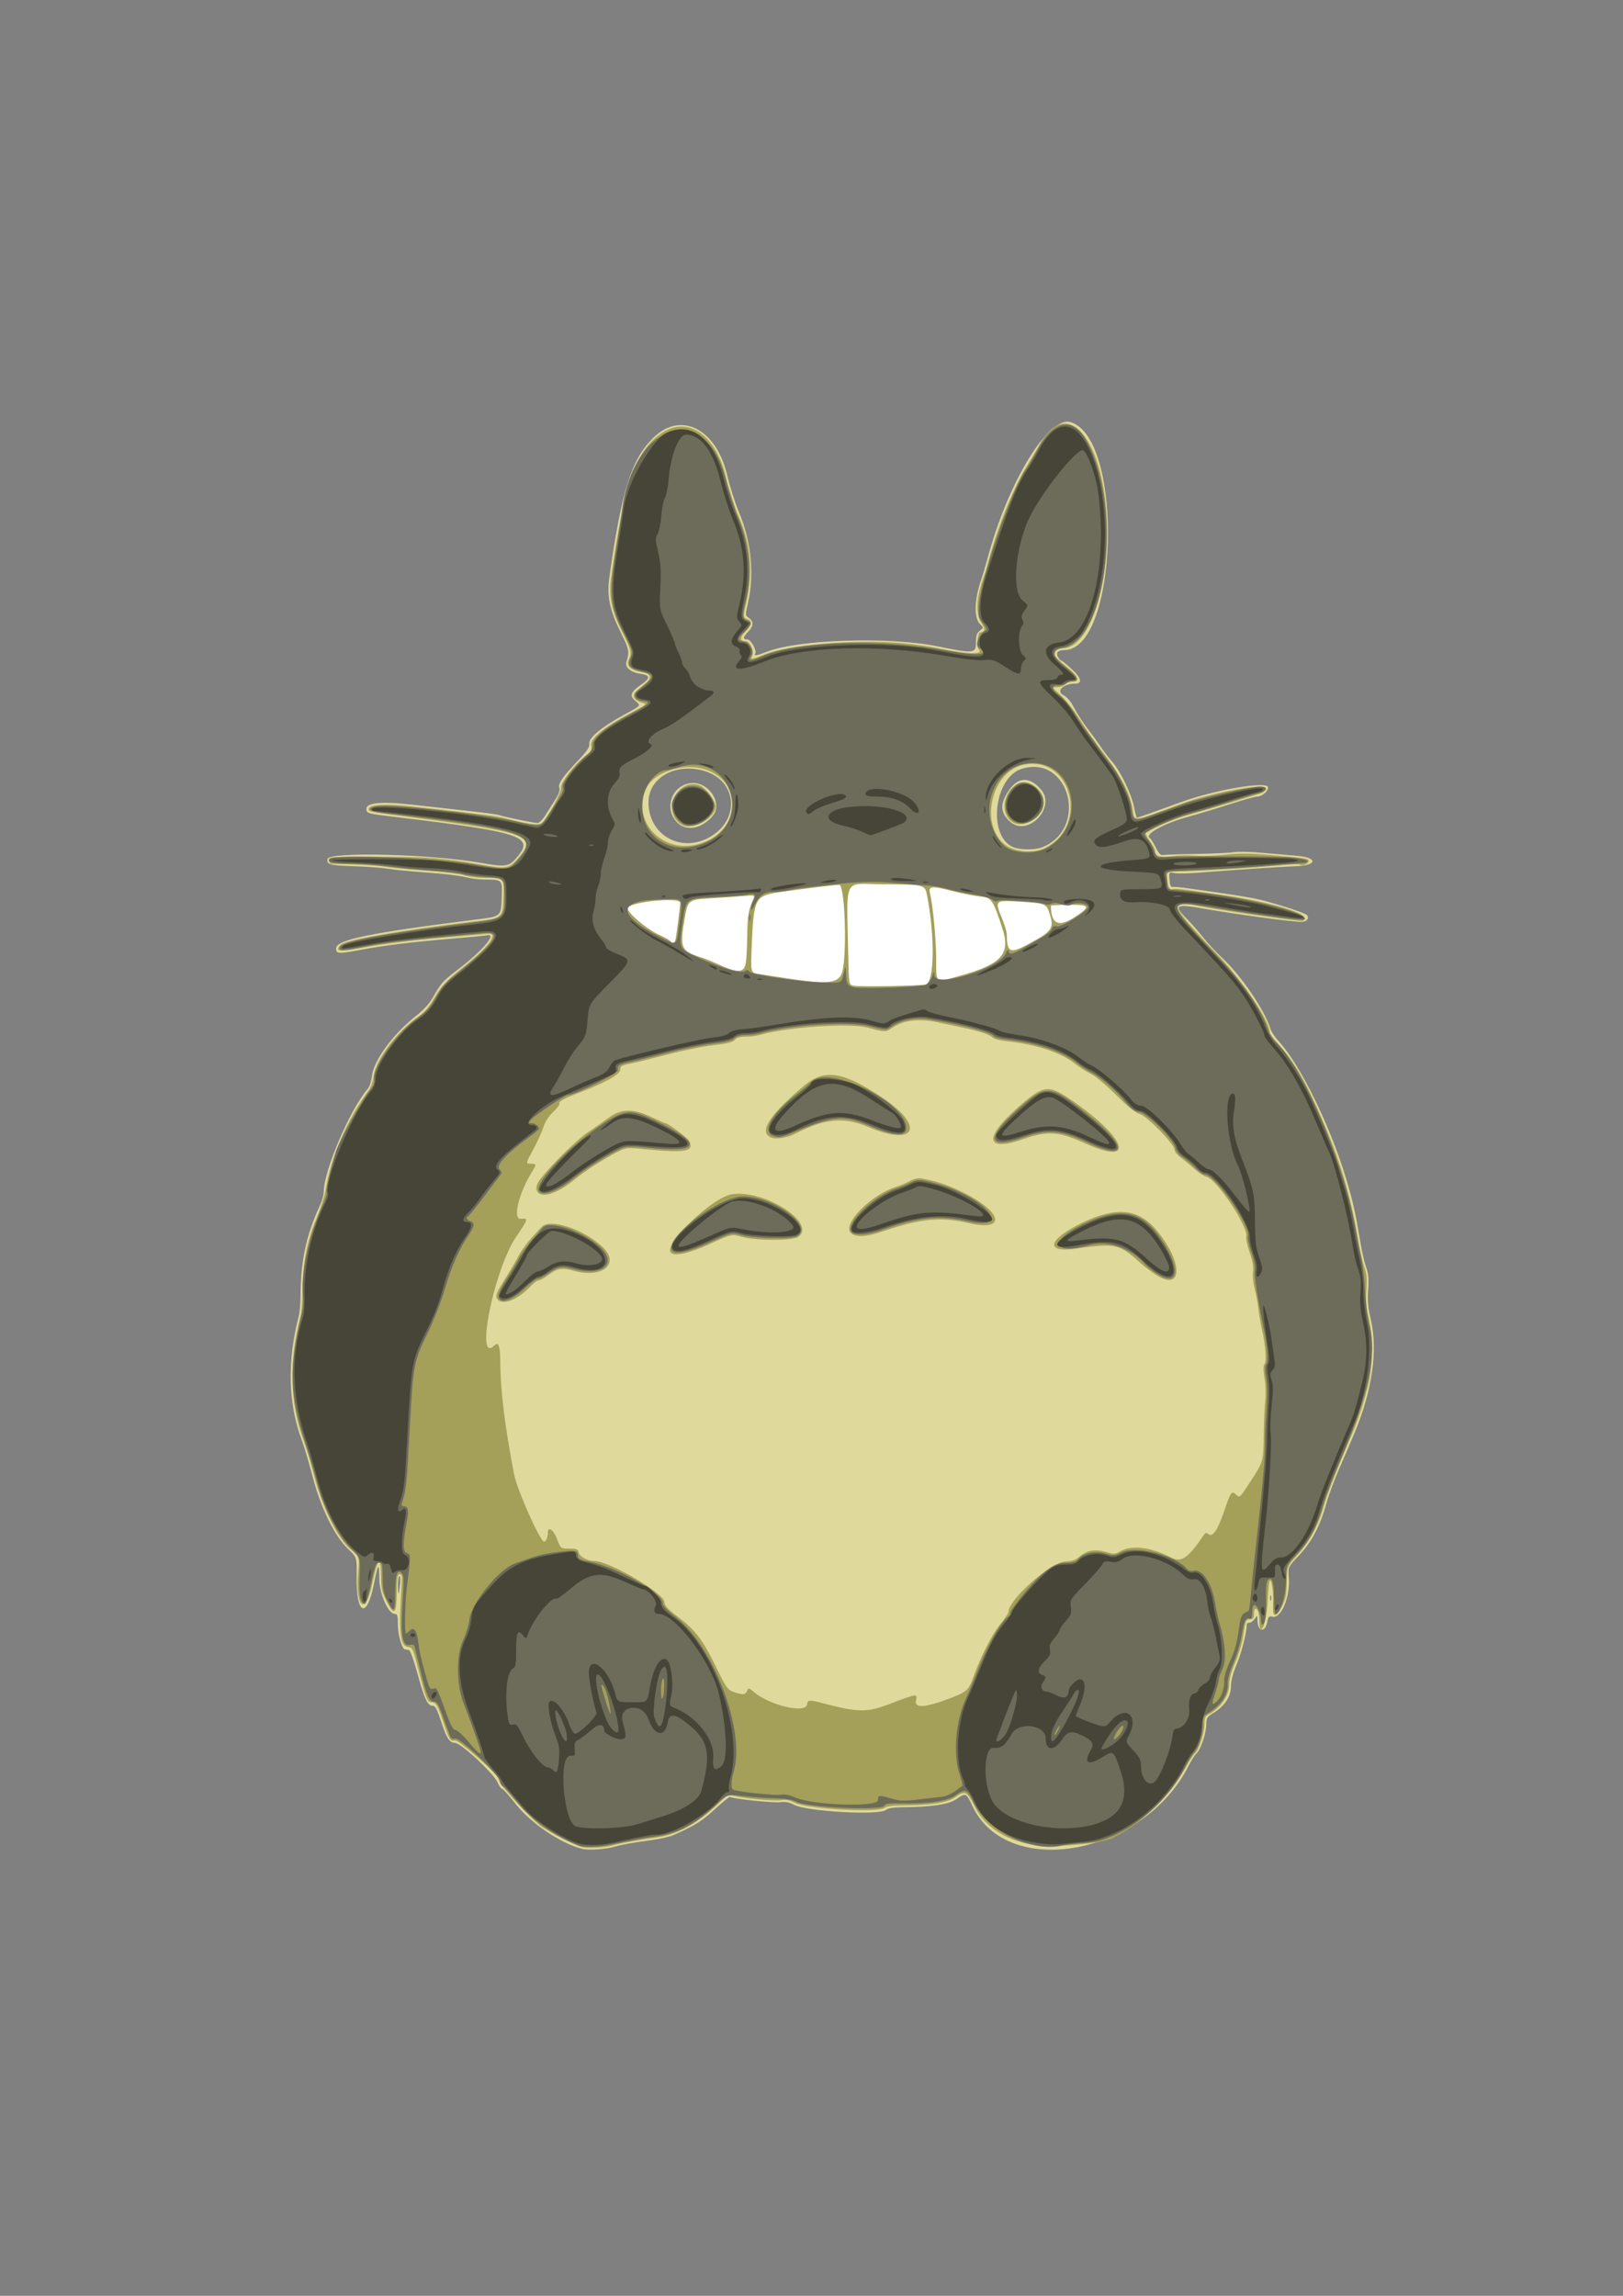 <?xml version="1.0" encoding="UTF-8" standalone="no"?>
<!-- Created with Inkscape (http://www.inkscape.org/) -->

<svg
   xmlns:dc="http://purl.org/dc/elements/1.1/"
   xmlns:cc="http://creativecommons.org/ns#"
   xmlns:rdf="http://www.w3.org/1999/02/22-rdf-syntax-ns#"
   xmlns:svg="http://www.w3.org/2000/svg"
   xmlns="http://www.w3.org/2000/svg"
   xmlns:sodipodi="http://sodipodi.sourceforge.net/DTD/sodipodi-0.dtd"
   xmlns:inkscape="http://www.inkscape.org/namespaces/inkscape"
   width="210mm"
   height="297mm"
   viewBox="0 0 744.094 1052.362"
   id="svg4371"
   version="1.1"
   inkscape:version="0.91 r13725"
   sodipodi:docname="totoro1.svg">
  <rect x="0" y="0" width="744.094" height="1052.362" fill="#808080" stroke="none"/>
  <defs
     id="defs4373" />
  <sodipodi:namedview
     id="base"
     pagecolor="#ffffff"
     bordercolor="#666666"
     borderopacity="1.0"
     inkscape:pageopacity="0.0"
     inkscape:pageshadow="2"
     inkscape:zoom="0.35"
     inkscape:cx="1601.5955"
     inkscape:cy="197.55566"
     inkscape:document-units="px"
     inkscape:current-layer="layer1"
     showgrid="false"
     inkscape:window-width="1920"
     inkscape:window-height="1005"
     inkscape:window-x="0"
     inkscape:window-y="0"
     inkscape:window-maximized="1" />
  <g
     inkscape:label="Layer 1"
     inkscape:groupmode="layer"
     id="layer1">
    <path
       inkscape:connector-curvature="0"
       id="path4452"
       d="m 266.967,847.503 c -9.859,-2.44 -23.625,-11.747 -30.663,-20.731 -2.948,-3.764 -5.717,-6.843 -6.153,-6.843 -0.436,0 -1.306,-1.229 -1.933,-2.731 -1.747,-4.181 -16.919,-18.31 -19.662,-18.31 -2.351,0 -3.798,-2.086 -5.892,-8.497 -2.306,-7.058 -3.048,-8.497 -4.386,-8.497 -2.212,0 -3.723,-3.187 -6.719,-14.164 -1.796,-6.581 -3.514,-11.369 -4.102,-11.428 -0.556,-0.056 -1.335,-0.147 -1.732,-0.202 -1.433,-0.201 -3.325,-6.713 -3.325,-11.447 0,-4.089 -0.222,-4.839 -1.432,-4.839 -2.935,0 -7.059,-9.333 -7.062,-15.983 -0.004,-7.818 -0.616,-7.395 -2.34,1.618 -3.256,17.022 -8.317,15.226 -8.058,-2.86 0.125,-8.727 0.125,-8.727 -4.046,-12.688 -6.087,-5.781 -12.494,-18.932 -16.192,-33.235 -1.557,-6.023 -3.727,-13.329 -4.821,-16.236 -6.373,-16.932 -6.885,-36.152 -1.517,-56.975 0.459,-1.78 0.843,-5.968 0.853,-9.306 0.049,-16.174 2.609,-28.065 9.023,-41.9 0.882,-1.904 1.604,-4.538 1.604,-5.854 0,-9.69 12.055,-37.887 20.236,-47.333 0.771,-0.89 1.612,-3.511 1.869,-5.824 0.793,-7.134 9.754,-19.349 20.239,-27.589 3.482,-2.736 6.206,-5.714 7.748,-8.467 3.659,-6.535 4.523,-7.501 11.359,-12.705 11.626,-8.85 18.436,-16.969 13.202,-15.74 -0.779,0.183 -7.971,0.877 -15.983,1.543 -18.475,1.535 -30.904,3.071 -42.37,5.234 -9.451,1.784 -10.636,1.701 -10.636,-0.742 0,-3.996 14.718,-7.038 64.232,-13.277 11.58,-1.459 11.363,-1.271 11.711,-10.162 0.32,-8.197 0.38,-8.136 -7.999,-8.156 -2.466,-0.006 -6.483,-0.532 -8.928,-1.169 -2.444,-0.637 -10.437,-1.573 -17.76,-2.08 -7.324,-0.508 -15.142,-1.269 -17.373,-1.693 -2.231,-0.424 -9.138,-0.945 -15.348,-1.159 -11.613,-0.4 -12.94,-0.755 -12.444,-3.333 0.657,-3.414 47.027,-2.27 69.939,1.726 12.383,2.159 13.358,1.97 17.668,-3.43 6.838,-8.568 0.011,-10.753 -53.756,-17.209 -15.981,-1.919 -15.758,-1.866 -16.035,-3.807 -0.433,-3.039 6.519,-3.792 20.486,-2.22 5.786,0.651 16.893,1.882 24.682,2.735 7.789,0.853 14.708,1.762 15.376,2.021 1.847,0.716 16.282,3.712 17.885,3.712 0.795,0 2.407,-1.596 3.699,-3.662 1.259,-2.014 3.318,-5.282 4.576,-7.261 1.543,-2.427 2.114,-4.145 1.754,-5.278 -0.621,-1.958 1.399,-4.853 9.024,-12.936 3.558,-3.771 4.955,-5.837 4.69,-6.932 -0.66,-2.73 5.304,-7.765 16.295,-13.756 7.765,-4.232 7.504,-3.881 4.685,-6.306 -2.636,-2.268 -1.955,-4.002 2.893,-7.361 4.314,-2.99 4.196,-4.249 -0.464,-4.947 -4.505,-0.676 -7.162,-2.959 -6.375,-5.479 1.467,-4.702 1.31,-5.493 -2.706,-13.646 -5.101,-10.354 -6.325,-16.528 -5.057,-25.515 5.548,-39.351 10.119,-53.783 20.133,-63.561 12.642,-12.345 28.812,-4.116 33.837,17.22 1.205,5.118 3.64,12.766 5.41,16.994 5.627,13.44 7.112,28.362 4.127,41.483 -1.302,5.724 -1.297,5.805 0.405,6.935 2.285,1.517 2.176,3.802 -0.301,6.28 -2.44,2.44 -2.572,3.568 -0.415,3.568 1.671,0 4.484,5.128 3.599,6.56 -0.696,1.127 0.849,0.864 5.343,-0.907 14.382,-5.669 55.94,-7.015 78.062,-2.528 16.744,3.396 17.803,3.307 17.803,-1.496 0,-3.357 0.359,-4.49 1.79,-5.649 1.768,-1.432 1.771,-1.467 0.218,-2.872 -3.059,-2.768 -2.822,-11.356 0.581,-21.027 0.626,-1.78 1.869,-5.968 2.762,-9.306 9.418,-35.213 28.128,-65.685 38.274,-62.336 24.352,8.037 21.539,104.253 -3.054,104.43 -2.965,0.021 -4.051,1.152 -2.997,3.122 0.507,0.947 1.198,1.721 1.536,1.721 0.338,0 2.521,1.762 4.852,3.916 4.399,4.065 4.989,6.605 1.534,6.605 -5.362,0 -8.938,3.451 -5.447,5.256 1.331,0.688 3.166,2.609 4.078,4.269 2.866,5.218 5.023,8.576 7.655,11.92 1.401,1.78 3.769,5.058 5.261,7.283 1.492,2.225 3.917,5.404 5.389,7.064 3.767,4.247 8.86,14.755 10.028,20.693 0.543,2.76 1.151,5.018 1.351,5.018 0.381,0 8.907,-3.02 20.279,-7.183 15.486,-5.669 39.84,-9.787 39.84,-6.737 0,1.89 -2.807,4.208 -5.097,4.208 -0.825,0 -6.479,1.6 -12.566,3.555 -6.086,1.955 -14.67,4.541 -19.076,5.746 -11.198,3.064 -20.152,8.066 -17.438,9.744 0.469,0.29 1.677,2.223 2.685,4.296 1.14,2.346 2.27,3.659 2.991,3.476 0.637,-0.162 7.532,-0.395 15.321,-0.518 7.789,-0.124 15.678,-0.488 17.532,-0.81 1.853,-0.322 7.68,-0.191 12.948,0.291 5.268,0.482 12.372,1.099 15.787,1.369 9.815,0.778 9.647,4.367 -0.222,4.764 -7.528,0.303 -31.33,1.888 -43.727,2.913 -5.179,0.428 -10.573,0.547 -11.988,0.264 -2.572,-0.514 -2.572,-0.514 -2.318,3.036 0.181,2.528 0.58,3.481 1.385,3.309 0.622,-0.133 3.717,0.137 6.879,0.599 3.161,0.463 11.028,1.591 17.482,2.508 6.454,0.917 13.919,2.238 16.59,2.936 9.488,2.48 20.215,6.061 20.751,6.929 1.019,1.649 -0.283,3.05 -2.832,3.047 -4.053,-0.005 -31.054,-3.685 -44.22,-6.027 -13.124,-2.334 -14.4,-1.684 -8.423,4.293 2.043,2.043 5.503,5.963 7.689,8.709 2.186,2.747 6.067,6.944 8.626,9.328 9.072,8.453 19.751,24.176 22.455,33.063 0.339,1.113 2.032,3.57 3.763,5.461 9.804,10.711 23.418,38.432 30.701,62.515 3.232,10.686 4.329,15.579 6.807,30.347 0.672,4.006 1.815,8.88 2.541,10.831 0.998,2.684 1.208,5.146 0.864,10.116 -0.347,5.014 -0.068,8.196 1.178,13.447 3.392,14.296 0.712,32.844 -7.601,52.601 -1.779,4.228 -4.979,11.694 -7.112,16.59 -2.132,4.896 -4.672,11.815 -5.645,15.376 -2.738,10.029 -6.701,17.552 -12.486,23.705 -5.103,5.428 -5.103,5.428 -4.721,9.923 0.768,9.044 -3.472,19.242 -7.572,18.212 -1.49,-0.374 -1.834,-0.009 -2.292,2.428 -0.957,5.102 -4.455,4.45 -4.483,-0.836 -0.012,-2.405 -0.012,-2.405 -1.272,-0.607 -0.693,0.989 -1.785,1.799 -2.428,1.799 -0.642,0 -1.168,0.203 -1.168,0.452 0,3.621 -2.329,13.015 -4.506,18.177 -1.855,4.399 -2.777,7.867 -2.777,10.446 0,4.685 -2.896,9.126 -7.953,12.196 -3.048,1.85 -3.335,2.315 -3.355,5.432 -0.025,3.906 -2.719,11.725 -4.569,13.261 -0.687,0.57 -2.272,3.062 -3.522,5.538 -20.796,41.197 -83.523,52.63 -99.329,18.105 -2.543,-5.556 -2.976,-5.735 -6.975,-2.89 -3.59,2.553 -11.417,3.743 -25.328,3.851 -3.835,0.029 -6.251,0.444 -7.204,1.235 -3.103,2.578 -36.347,0.712 -42.083,-2.362 -2.225,-1.193 -3.965,-1.523 -6.372,-1.211 -3.262,0.423 -22.046,-1.562 -22.905,-2.421 -0.243,-0.243 -3.398,2.291 -7.013,5.63 -5.992,5.536 -9.371,7.643 -19.137,11.938 -1.57,0.69 -5.757,1.65 -9.306,2.132 -8.847,1.203 -14.637,2.239 -17.661,3.16 -3.703,1.128 -11.873,1.669 -14.687,0.973 z M 582.704,731.519 c -0.224,-0.556 -0.408,-0.101 -0.408,1.012 0,1.113 0.184,1.568 0.408,1.012 0.225,-0.556 0.225,-1.467 0,-2.023 z m -399.257,-5.65 c 0.204,-2.106 0.052,-3.632 -0.338,-3.392 -0.39,0.241 -0.679,2.328 -0.644,4.638 0.073,4.795 0.443,4.325 0.982,-1.247 z M 478.116,388.275 c 21.03,-8.787 12.107,-42.391 -9.534,-35.907 -12.822,3.842 -15.942,30.786 -4.16,35.921 3.225,1.406 10.314,1.398 13.694,-0.014 z m -14.792,-11.435 c -4.956,-4.17 -5.079,-8.651 -0.413,-15.061 4.221,-5.798 9.441,-5.699 14.468,0.275 6.807,8.09 -6.001,21.563 -14.055,14.786 z m -138.092,6.964 c 14.326,-7.957 12.869,-25.993 -2.459,-30.449 -13.111,-3.811 -25.46,3.179 -25.46,14.411 0,14.919 14.715,23.372 27.919,16.038 z m -14.085,-6.188 c -6.989,-5.881 -3.792,-17.249 5.231,-18.602 8.185,-1.227 15.329,9.102 10.371,14.994 -4.69,5.574 -11.417,7.13 -15.602,3.609 z"
       style="fill:#dfd99b"
       sodipodi:nodetypes="ssssssssccssssssssssssssssssssssscssssssssssssssssssssssssssssssssssssssssscssssssssssssssssssssssssssscsssscsssssssssscsssssscsssssssssssscssssssssscsscccsccssssssssssssssss" />
    <rect
       style="color:#000000;clip-rule:nonzero;display:inline;overflow:visible;visibility:visible;opacity:1;isolation:auto;mix-blend-mode:normal;color-interpolation:sRGB;color-interpolation-filters:linearRGB;solid-color:#000000;solid-opacity:1;fill:#ffffff;fill-opacity:1;fill-rule:evenodd;stroke:none;stroke-width:4.5;stroke-linecap:round;stroke-linejoin:miter;stroke-miterlimit:4;stroke-dasharray:none;stroke-dashoffset:0;stroke-opacity:1;color-rendering:auto;image-rendering:auto;shape-rendering:auto;text-rendering:auto;enable-background:accumulate"
       id="rect4621"
       width="233.345"
       height="63.64"
       x="277.792"
       y="400.814" />
    <path
       inkscape:connector-curvature="0"
       id="path4450"
       d="m 266.921,846.694 c -3.178,-0.771 -12.412,-5.42 -18.309,-9.217 -4.613,-2.97 -20.084,-19.877 -20.084,-21.948 0,-2.063 -18.24,-18.205 -20.04,-17.734 -2.013,0.526 -2.502,-0.286 -5.425,-9.008 -2.408,-7.186 -3.226,-8.51 -5.256,-8.51 -1.864,0 -2.642,-1.931 -5.806,-14.398 -2.475,-9.753 -2.854,-10.637 -4.655,-10.856 -4.104,-0.498 -4.624,-5.853 -3.047,-31.394 0.081,-1.314 -0.3,-2.023 -1.089,-2.023 -0.994,0 -1.236,1.537 -1.335,8.497 -0.144,10.137 -1.052,10.85 -4.708,3.698 -2.064,-4.037 -2.454,-5.729 -2.454,-10.654 0,-10.517 -1.58,-9.371 -4.134,2.998 -3.11,15.062 -7.76,10.624 -6.312,-6.023 0.551,-6.34 0.551,-6.34 -3.547,-9.925 -6.04,-5.284 -12.837,-18.995 -16.621,-33.53 -1.568,-6.023 -3.746,-13.329 -4.84,-16.236 -6.374,-16.933 -6.884,-36.051 -1.522,-56.975 0.456,-1.78 0.856,-6.332 0.889,-10.116 0.118,-13.649 1.954,-23.829 6.129,-33.988 2.104,-5.118 4.102,-11.127 4.44,-13.353 2.297,-15.099 10.007,-33.059 19.802,-46.127 1.089,-1.452 2.023,-4.172 2.325,-6.77 0.817,-7.023 10.622,-20.183 19.872,-26.672 3.496,-2.452 5.438,-4.676 8.211,-9.402 3.128,-5.331 4.905,-7.209 12.799,-13.53 12.051,-9.649 16.718,-15.986 11.384,-15.458 -1.066,0.106 -8.311,0.725 -16.1,1.378 -18.156,1.52 -32.206,3.256 -42.856,5.295 -9.286,1.778 -11.419,1.328 -8.333,-1.758 2.102,-2.102 28.199,-6.602 61.6,-10.622 12.591,-1.515 12.566,-1.493 12.928,-11.391 0.315,-8.583 0.312,-8.585 -9.537,-8.585 -2.534,0 -6.403,-0.526 -8.598,-1.168 -2.195,-0.643 -9.817,-1.565 -16.939,-2.049 -7.121,-0.484 -15.289,-1.251 -18.151,-1.703 -2.862,-0.452 -9.599,-0.97 -14.971,-1.151 -5.372,-0.181 -10.223,-0.346 -10.779,-0.366 -0.556,-0.02 -1.012,-0.744 -1.012,-1.608 0,-1.518 0.761,-1.571 22.457,-1.565 22.22,0.006 30.019,0.592 46.638,3.498 12.678,2.217 13.543,2.045 18.275,-3.641 7.807,-9.381 2.942,-11.189 -47.716,-17.739 -21.901,-2.832 -21.445,-2.745 -21.445,-4.068 0,-2.022 7.735,-2.462 19.827,-1.127 32.152,3.548 38.824,4.399 42.89,5.466 9.778,2.568 15.201,3.287 16.521,2.192 2.614,-2.169 9.473,-14.657 8.952,-16.298 -0.595,-1.874 5.847,-10.317 11.08,-14.524 2.748,-2.208 3.124,-2.887 2.691,-4.858 -0.65,-2.958 5.875,-8.326 17.785,-14.634 8.012,-4.243 8.054,-4.281 5.483,-4.947 -3.719,-0.964 -4.823,-3.397 -2.448,-5.394 1.013,-0.852 2.905,-2.439 4.203,-3.527 3.049,-2.555 2.382,-4.333 -1.898,-5.056 -4.982,-0.842 -7.137,-2.895 -5.897,-5.618 1.505,-3.304 1.267,-4.321 -2.998,-12.808 -4.98,-9.91 -6.272,-16.5 -5.002,-25.506 5.601,-39.715 10.589,-55.198 20.526,-63.703 12.823,-10.976 26.937,-2.888 32.107,18.398 1.377,5.67 3.954,13.653 5.726,17.738 5.659,13.048 6.788,25.435 3.588,39.372 -1.521,6.622 -1.486,7.227 0.446,7.84 2.318,0.736 2,2.766 -0.9,5.759 -2.615,2.698 -2.563,4.357 0.136,4.357 1.992,0 4.102,4.62 3.05,6.676 -0.957,1.869 -0.259,1.794 5.654,-0.608 10.809,-4.392 40.561,-6.929 61.679,-5.26 5.55,0.439 13.55,1.521 17.778,2.404 14.228,2.973 21.339,3.075 18.528,0.265 -0.925,-0.925 -0.259,-7.511 0.762,-7.535 2.365,-0.055 2.562,-1.529 0.593,-4.432 -2.771,-4.084 -2.327,-11.882 1.205,-21.174 0.456,-1.2 1.564,-4.94 2.462,-8.311 3.877,-14.559 11.659,-33.655 17.388,-42.67 1.741,-2.74 4.158,-6.821 5.372,-9.07 13.78,-25.54 32.467,0.849 31.151,43.993 -0.831,27.256 -9.756,48.959 -20.133,48.959 -2.149,0 -3.918,1.341 -3.918,2.97 0,0.566 2.367,2.925 5.26,5.243 5.789,4.639 6.822,7.162 2.931,7.162 -1.281,0 -2.782,0.546 -3.336,1.214 -0.554,0.668 -2.146,1.23 -3.538,1.25 -2.531,0.036 -2.531,0.036 1.32,3.489 2.118,1.899 5.759,6.391 8.092,9.983 4.68,7.205 6.968,10.444 13.479,19.082 6.323,8.389 10.327,16.279 11.49,22.641 1.232,6.742 -1.26,6.934 22.381,-1.72 14.742,-5.396 39.457,-9.792 38.904,-6.918 -0.161,0.838 -1.2,1.777 -2.309,2.086 -1.108,0.309 -7.296,2.188 -13.749,4.175 -6.454,1.987 -15.259,4.577 -19.567,5.756 -6.267,1.715 -14.55,5.231 -19.434,8.25 -0.337,0.208 0.471,1.874 1.795,3.702 1.324,1.828 2.407,3.789 2.407,4.358 0,2.623 2.121,3.327 7.813,2.594 3.047,-0.392 7.907,-0.501 10.8,-0.242 2.893,0.259 8.902,0.063 13.353,-0.436 5.994,-0.672 10.926,-0.669 19.017,0.009 18.546,1.555 19.422,1.684 19.422,2.869 0,1.24 -2.803,2.383 -4.011,1.637 -0.434,-0.268 -4.534,-0.115 -9.111,0.339 -10.168,1.01 -38.612,2.74 -46.34,2.818 -5.648,0.058 -5.648,0.058 -5.386,3.699 0.251,3.496 1.319,5.204 2.714,4.341 0.363,-0.224 3.294,-0.022 6.513,0.45 3.219,0.472 11.133,1.612 17.587,2.533 18.087,2.582 36.011,7.621 36.011,10.122 0,0.864 -0.364,1.565 -0.809,1.559 -3.709,-0.052 -39.725,-5.252 -47.605,-6.873 -14.665,-3.017 -14.256,-2.025 9.631,23.366 11.375,12.092 23.003,29.578 23.003,34.595 0,0.544 1.756,2.93 3.901,5.303 7.472,8.263 12.957,17.815 20.933,36.462 7.979,18.654 12.512,34.275 16.032,55.25 0.672,4.006 1.815,8.88 2.541,10.831 0.996,2.68 1.208,5.153 0.868,10.114 -0.344,5.018 -0.063,8.189 1.191,13.447 1.966,8.241 1.742,22.251 -0.492,30.753 -3.107,11.826 -4.189,14.853 -10.988,30.751 -3.902,9.124 -7.897,19.503 -8.878,23.064 -2.653,9.632 -6.56,17.082 -12.237,23.329 -5.021,5.526 -5.021,5.526 -5.116,12.543 -0.077,5.722 -0.466,7.765 -2.104,11.064 -2.77,5.578 -4.523,5.435 -4.163,-0.34 0.317,-5.081 -0.478,-11.394 -1.435,-11.394 -0.362,0 -0.819,4.097 -1.016,9.104 -0.431,10.958 -3.823,18.446 -3.88,8.563 -0.015,-2.671 -0.761,-4.719 -1.717,-4.719 -0.397,0 -0.723,1.092 -0.723,2.428 0,1.864 -0.365,2.428 -1.571,2.428 -2.103,0 -2.32,0.484 -3.287,7.299 -0.463,3.266 -2.083,8.754 -3.652,12.375 -1.798,4.15 -2.82,7.789 -2.82,10.046 0,5.313 -3.913,11.038 -9.509,13.91 -1.473,0.756 -1.821,1.619 -1.821,4.518 0,3.934 -2.635,11.847 -4.445,13.35 -0.631,0.524 -2.48,3.379 -4.11,6.345 -7.195,13.099 -20.341,25.893 -33.305,32.415 -3.974,1.999 -18.275,3.727 -29.758,3.595 -15.607,-0.179 -28.203,-6.922 -33.779,-18.083 -3.521,-7.048 -4.27,-7.4 -8.899,-4.179 -3.716,2.586 -11.076,3.689 -25.053,3.755 -3.865,0.018 -6.613,0.413 -7.243,1.041 -2.435,2.426 -35.58,0.618 -41.198,-2.248 -2.46,-1.255 -4.164,-1.594 -6.145,-1.222 -2.817,0.528 -17.232,-0.773 -21.95,-1.982 -2.463,-0.631 -2.945,-0.388 -6.926,3.5 -9.055,8.842 -18.989,14.359 -27.936,15.514 -6.423,0.829 -18.229,2.947 -20.351,3.65 -3.093,1.025 -11.435,1.526 -14.208,0.854 z m 141.068,-65.672 c 12.519,-4.756 12.632,-4.771 11.95,-1.666 -0.855,3.892 4.383,3.496 16.565,-1.251 6.774,-2.64 7.568,-3.405 9.765,-9.415 3.559,-9.732 8.603,-19.627 12.344,-24.211 2.083,-2.553 3.787,-5.11 3.787,-5.682 0,-5.503 19.27,-22.68 25.802,-22.999 2.952,-0.144 4.946,-0.719 6.086,-1.755 3.864,-3.511 7.662,-4.184 13.59,-2.408 2.692,0.807 3.535,0.744 5.49,-0.411 5.371,-3.172 13.981,-2.152 23.706,2.809 4.561,2.327 7.663,0.15 14.863,-10.429 0.734,-1.079 1.164,-1.158 2.094,-0.387 1.909,1.584 4.225,-1.765 7.151,-10.338 3.119,-9.14 3.466,-9.629 5.514,-7.776 1.776,1.607 1.594,1.78 7.101,-6.77 5.416,-8.408 5.425,-8.443 5.582,-20.656 0.08,-6.231 0.402,-13.332 0.716,-15.78 0.317,-2.472 0.173,-6.917 -0.325,-9.998 -0.649,-4.018 -0.652,-5.841 -0.011,-6.614 1.013,-1.221 0.445,-8.588 -1.245,-16.163 -0.596,-2.671 -1.311,-6.858 -1.59,-9.306 -0.278,-2.448 -1.056,-6.596 -1.729,-9.218 -0.686,-2.675 -1.01,-6.049 -0.737,-7.688 0.337,-2.024 -0.125,-4.707 -1.503,-8.741 -1.094,-3.202 -1.811,-6.498 -1.595,-7.325 1.116,-4.269 -13.502,-26.323 -18.172,-27.413 -1.197,-0.279 -3.633,-1.851 -5.413,-3.493 -1.78,-1.641 -4.603,-3.982 -6.272,-5.201 -1.686,-1.231 -3.035,-2.908 -3.035,-3.772 0,-2.479 -12.853,-15.65 -15.956,-16.35 -1.801,-0.407 -5.11,-3.074 -10.673,-8.601 -4.507,-4.479 -9.669,-8.79 -11.705,-9.775 -2.003,-0.97 -5.032,-2.884 -6.73,-4.254 -6.905,-5.572 -17.936,-9.247 -32.385,-10.787 -2.762,-0.294 -5.43,-1.028 -5.929,-1.63 -1.108,-1.335 -6.333,-3.017 -14.945,-4.812 -3.561,-0.742 -7.931,-1.665 -9.711,-2.051 -9.223,-2.001 -16.302,-1.165 -21.57,2.548 -2.703,1.905 -3.332,1.893 -10.993,-0.21 -8.123,-2.23 -36.924,-0.286 -49.589,3.346 -1.544,0.443 -4.459,0.805 -6.477,0.805 -2.531,0 -4.056,0.452 -4.916,1.456 -0.929,1.085 -3.452,1.712 -9.92,2.464 -4.771,0.555 -14.214,2.462 -20.985,4.239 -6.771,1.777 -14.405,3.646 -16.964,4.153 -3.976,0.788 -4.653,1.181 -4.653,2.703 0,2.419 -6.735,6.057 -22.254,12.019 -3.982,1.53 -6.143,2.943 -5.67,3.709 0.245,0.396 -1.006,2.062 -2.778,3.702 -2.112,1.954 -3.691,4.412 -4.581,7.13 -0.747,2.281 -2.764,6.728 -4.482,9.882 -3.694,6.78 -3.699,6.81 -1.101,6.81 2.43,0 2.47,0.295 0.475,3.546 -6.327,10.311 -9.108,22.076 -5.128,21.691 3.476,-0.336 3.405,-0.061 -2.08,7.999 -10.305,15.146 -19.172,59.108 -10.089,50.025 1.896,-1.896 2.66,0.278 2.681,7.625 0.036,12.711 2.017,28.907 6.257,51.137 1.399,7.334 11.973,31.156 13.83,31.156 0.918,0 1.741,-1.973 1.741,-4.172 0,-3.111 2.626,-1.167 4.268,3.16 1.613,4.249 1.613,4.249 5.535,4.249 3.501,0 3.977,0.216 4.426,2.008 0.45,1.792 4.015,3.631 7.08,3.652 6.854,0.046 32.1,14.82 32.1,18.785 0,1.584 1.374,3.088 6.193,6.779 8.08,6.189 11.33,10.434 17.243,22.526 5.409,11.061 5.575,11.265 10.111,12.504 3.199,0.874 3.8,0.632 4.767,-1.92 0.169,-0.445 1.176,-0.014 2.239,0.958 6.923,6.334 24.214,10.595 24.849,6.123 0.309,-2.176 0.929,-2.216 7.566,-0.483 16.152,4.218 19.823,4.244 30.423,0.217 z M 227.767,595.05 c -0.661,-1.236 0.044,-2.897 3.694,-8.699 2.481,-3.945 5.357,-8.833 6.39,-10.864 1.033,-2.031 3.518,-5.49 5.521,-7.688 2.003,-2.198 4.217,-4.633 4.919,-5.412 3.754,-4.165 19.775,1.204 28.184,9.445 7.792,7.636 -0.354,14.187 -13.288,10.686 -5.783,-1.566 -7.708,-1.203 -12.335,2.326 -1.458,1.112 -3.186,2.022 -3.84,2.022 -0.654,0 -2.258,1.139 -3.565,2.532 -6.361,6.776 -13.669,9.41 -15.681,5.652 z m 302.367,-10.591 c -2.088,-1.324 -5.346,-3.804 -7.239,-5.51 -9.74,-8.776 -11.649,-9.204 -29.474,-6.61 -14.532,2.115 -13.143,-4.164 2.603,-11.772 15.526,-7.502 25.664,-6.628 33.833,2.916 12.514,14.619 12.702,28.855 0.278,20.976 z M 307.564,574.188 c -3.586,-3.586 18.59,-24.975 27.658,-26.676 14.612,-2.741 39.697,13.178 30.698,19.482 -2.549,1.785 -19.402,1.753 -25.826,-0.05 -4.667,-1.31 -4.667,-1.31 -14.62,3.238 -9.526,4.353 -16.094,5.822 -17.91,4.006 z m 82.438,-9.139 c -3.796,-4.194 9.443,-17.471 21.011,-21.072 1.78,-0.554 4.566,-1.738 6.191,-2.631 1.917,-1.054 3.764,-1.466 5.26,-1.174 7.014,1.367 11.077,2.669 17.192,5.509 19.642,9.122 22.675,19.127 4.536,14.958 -13.087,-3.008 -22.204,-2.1 -40.127,3.996 -7.256,2.468 -12.076,2.61 -14.063,0.414 z m -143.236,-18.326 c -1.436,-1.436 -1.052,-3.697 1.093,-6.438 5.086,-6.5 16.591,-17.824 21.415,-21.08 3.182,-2.147 7.736,-5.322 10.12,-7.055 5.585,-4.06 11.154,-4.035 19.703,0.088 2.969,1.432 5.624,2.604 5.899,2.604 1.162,0 10.153,6.638 10.912,8.056 2.589,4.838 -1.381,5.669 -19.008,3.977 -9.43,-0.905 -9.829,-0.879 -13.353,0.895 -6.313,3.179 -15.622,9.127 -19.863,12.693 -7.21,6.063 -14.439,8.737 -16.918,6.258 z m 250.836,-22.592 c -12.237,-5.558 -17.231,-5.902 -28.527,-1.965 -16.956,5.909 -18.334,-0.256 -3.106,-13.894 12.166,-10.895 14.493,-11.317 24.578,-4.455 26.036,17.716 30.662,31.035 7.055,20.314 z m -144.177,-2.776 c -5.815,-2.467 -0.455,-10.657 15.779,-24.113 8.975,-7.439 17.89,-5.89 35.739,6.21 19.454,13.189 14.675,22.312 -6.879,13.131 -11.104,-4.73 -19.757,-3.939 -33.482,3.063 -3.853,1.966 -8.775,2.719 -11.158,1.708 z m 71.068,-70.106 c 3.89,-1.155 4.185,-21.806 0.58,-40.57 -1.01,-5.259 -0.768,-5.198 -21.486,-5.366 -17.153,-0.139 -15.428,-3.918 -14.7,32.209 0.277,13.72 0.277,13.72 2.3,14.291 2.138,0.604 31.017,0.115 33.307,-0.565 z m -38.051,-7.013 c 1.93,-10.617 0.732,-38.648 -1.651,-38.633 -2.071,0.013 -20.905,2.335 -28.284,3.487 -10.26,1.602 -10.986,3.058 -11.838,23.736 -0.538,13.069 -0.538,13.069 2.961,13.584 1.924,0.283 5.684,0.867 8.354,1.298 24.65,3.975 29.198,3.456 30.458,-3.471 z m 53.305,3.16 c 19.403,-5.357 23.679,-10.017 19.864,-21.644 -4.537,-13.826 -4.84,-14.244 -10.822,-14.877 -2.528,-0.268 -8.182,-1.409 -12.564,-2.536 -9.081,-2.335 -10.676,-2.16 -9.862,1.084 1.322,5.269 2.858,21.565 2.858,30.332 0,11.199 -0.65,10.727 10.526,7.642 z m -97.782,-6.195 c 0.301,-2.003 0.59,-7.829 0.642,-12.948 0.087,-8.482 0.502,-10.862 2.87,-16.482 0.597,-1.415 0.284,-1.48 -4.948,-1.027 -3.072,0.266 -9.489,0.716 -14.26,0.999 -10.755,0.638 -10.879,0.731 -12.37,9.226 -2.355,13.42 -1.708,15.002 7.288,17.807 1.78,0.555 5.058,1.848 7.283,2.873 9.977,4.595 12.751,4.502 13.495,-0.449 z m 129.752,-8.572 c 10.898,-5.893 11.719,-7.15 9.349,-14.329 -1.33,-4.03 -2.125,-4.322 -13.608,-4.989 -11.56,-0.671 -11.52,-0.712 -7.906,8.063 1.1,2.671 2.011,5.766 2.024,6.879 0.1,8.512 1.43,9.086 10.141,4.376 z m -161.955,-2.15 c 0.473,-2.527 2.118,-15.448 2.118,-16.632 0,-2.813 -23.553,-0.443 -24.112,2.426 -0.372,1.909 8.582,9.569 14.14,12.097 2.749,1.25 5.229,2.646 5.51,3.101 0.864,1.398 1.986,0.923 2.344,-0.993 z M 492.402,420.583 c 7.875,-5.094 7.523,-5.921 -2.488,-5.84 -4.451,0.036 -8.092,0.213 -8.092,0.392 0,8.327 3.413,10.084 10.581,5.447 z m -13.1,-31.935 c 20.298,-10.355 11.829,-42.618 -9.998,-38.087 -15.086,3.132 -20.499,28.152 -8.008,37.016 4.334,3.076 13.057,3.595 18.005,1.071 z m -15.189,-11.887 c -8.463,-5.927 -0.364,-21.972 8.744,-17.325 3.496,1.784 5.727,5.112 5.727,8.542 0,6.528 -9.478,12.281 -14.472,8.783 z m -143.997,10.195 c 20.315,-5.642 21.08,-30.364 1.078,-34.84 -9.069,-2.03 -21.122,2.158 -24.504,8.513 -7.912,14.872 6.471,31.037 23.426,26.327 z m -7.566,-8.905 c -9.436,-5.506 -2.168,-21.699 8.116,-18.082 2.606,0.916 7.399,7.115 7.399,9.569 0,5.542 -10.62,11.37 -15.515,8.514 z"
       style="fill:#a49f59"
       sodipodi:nodetypes="cssssssscssssssssssssssssssssssssssssscscsssssssssssssssssssssssssssssssssssssssssscsssssssssssssscsscssscssscsssssssscssssssssscsssssssssssssscssssssscccsssssssssssssssssscsssssssssssssssssssssssssssssssssssssssssssssssssssssccssssssssssssssssscsscsccsssssssscsssssssssccsssssssssssssssssscssssssssssssssssssssssssssssssscssssscssccssssssssssss" />
    <path
       inkscape:connector-curvature="0"
       id="path4448"
       d="m 265.753,846.073 c -10.388,-3.709 -22.272,-11.972 -28.364,-19.721 -2.828,-3.598 -5.797,-6.891 -6.597,-7.32 -0.8,-0.428 -1.455,-1.5 -1.455,-2.382 0,-2.663 -18.426,-20.267 -20.634,-19.713 -1.412,0.354 -1.954,-0.026 -2.613,-1.835 -0.457,-1.255 -1.891,-5.196 -3.186,-8.757 -1.783,-4.904 -2.699,-6.445 -3.777,-6.356 -2.24,0.186 -3.489,-2.586 -6.247,-13.876 -1.414,-5.786 -2.703,-10.984 -2.865,-11.552 -0.186,-0.65 -1.004,-0.853 -2.214,-0.55 -3.315,0.832 -4.208,-4.533 -3.22,-19.341 0.667,-10.003 0.618,-12.474 -0.27,-13.436 -2.173,-2.356 -3.117,0.338 -3.12,8.903 -0.002,9.002 -0.554,9.542 -3.628,3.559 -1.57,-3.055 -2.058,-5.276 -2.119,-9.649 -0.108,-7.667 -0.116,-7.703 -1.819,-7.703 -1.254,0 -1.81,1.506 -3.453,9.346 -1.077,5.14 -2.317,9.378 -2.754,9.418 -2.071,0.188 -2.906,-3.905 -2.556,-12.519 0.355,-8.726 0.355,-8.726 -4.001,-12.884 -5.683,-5.424 -12.33,-18.217 -15.285,-29.419 -1.167,-4.425 -3.708,-12.962 -5.646,-18.97 -7.279,-22.567 -7.55,-34.692 -1.339,-60.045 0.403,-1.646 0.57,-4.559 0.371,-6.474 -1.171,-11.243 2.359,-27.644 9.222,-42.84 1.133,-2.509 1.831,-4.93 1.552,-5.382 -0.435,-0.703 1.649,-9.804 4.24,-18.519 1.483,-4.986 12.13,-24.14 16.08,-28.926 1.15,-1.393 1.781,-2.99 1.543,-3.901 -1.331,-5.088 9.353,-20.763 19.066,-27.975 5.389,-4.001 6.363,-5.111 9.696,-11.045 1.687,-3.004 4.376,-6.153 7.143,-8.364 19.518,-15.597 23.352,-20.984 14.351,-20.166 -38.584,3.504 -44.235,4.145 -55.058,6.247 -9.695,1.882 -11.098,1.957 -11.098,0.591 0,-2.885 18.931,-6.421 64.738,-12.091 10.303,-1.275 11.287,-2.4 10.918,-12.484 -0.279,-7.611 0.019,-7.351 -9.096,-7.969 -4.339,-0.294 -8.981,-0.902 -10.317,-1.35 -1.335,-0.449 -7.364,-1.138 -13.398,-1.532 -6.034,-0.394 -15.247,-1.277 -20.475,-1.962 -5.228,-0.685 -13.288,-1.246 -17.913,-1.246 -7.665,0 -10.504,-0.697 -8.992,-2.209 2.181,-2.181 49.008,-0.353 66.389,2.591 15.936,2.7 15.357,2.753 19.551,-1.798 11.017,-11.955 4.031,-14.423 -61.918,-21.87 -6.345,-0.717 -7.356,-2.267 -2.002,-3.07 6.468,-0.97 47.825,3.606 63.035,6.974 11.687,2.588 11.538,2.607 14.471,-1.848 7.468,-11.341 7.806,-11.98 7.327,-13.888 -0.501,-1.995 6.399,-10.993 11.516,-15.018 1.577,-1.24 2.245,-2.51 2.265,-4.302 0.037,-3.328 6.021,-8.227 17.354,-14.206 8.732,-4.607 9.629,-5.559 5.617,-5.958 -3.753,-0.373 -4.891,-2.74 -2.307,-4.801 7.46,-5.95 7.891,-7.072 3.174,-8.27 -7.454,-1.893 -8.315,-2.912 -6.263,-7.415 0.857,-1.88 0.515,-2.968 -3.256,-10.356 -6.474,-12.685 -6.98,-17.767 -3.759,-37.793 1.109,-6.899 2.399,-15.427 2.866,-18.951 5.337,-40.28 38.237,-50.287 47.342,-14.4 1.461,5.758 4.087,13.887 5.837,18.066 5.37,12.828 6.481,27.13 3.085,39.742 -1.382,5.134 -1.118,6.746 1.204,7.353 2.29,0.599 1.922,2.036 -1.27,4.959 -3.411,3.124 -3.567,4.31 -0.613,4.651 2.905,0.335 4.967,4.19 3.499,6.541 -1.587,2.542 -0.356,2.609 5.003,0.274 16.159,-7.043 54.286,-8.181 85.376,-2.549 13.978,2.532 19.599,1.903 13.987,-1.565 -1.924,-1.189 0.641,-6.983 3.514,-7.94 0.493,-0.164 -0.137,-1.507 -1.424,-3.037 -2.164,-2.572 -2.285,-3.097 -1.941,-8.454 0.763,-11.883 14.605,-51.97 21.394,-61.956 1.346,-1.98 3.647,-5.872 5.113,-8.648 7.268,-13.767 16.15,-16 22.25,-5.592 17.058,29.107 10.531,91.247 -10.053,95.704 -3.749,0.812 -4.082,1.054 -4.082,2.972 0,1.372 1.48,3.09 5.307,6.156 5.304,4.25 6.198,6.133 2.934,6.177 -0.953,0.013 -2.177,0.468 -2.721,1.012 -0.544,0.544 -2.19,0.988 -3.659,0.988 -3.704,0 -3.461,1.845 0.634,4.812 1.905,1.38 4.694,4.723 6.587,7.895 1.805,3.026 4.44,6.958 5.855,8.738 1.415,1.78 3.798,5.058 5.294,7.283 1.497,2.225 3.885,5.425 5.307,7.11 3.976,4.711 8.999,15.152 9.662,20.085 0.906,6.732 0.915,6.735 11.188,3.04 4.974,-1.789 11.43,-4.088 14.345,-5.109 5.421,-1.899 24.874,-6.383 31.651,-7.297 6.021,-0.812 5.909,1.946 -0.131,3.214 -1.558,0.327 -7.02,1.963 -12.139,3.636 -5.118,1.673 -12.948,4.012 -17.399,5.199 -8.152,2.173 -21.445,8.167 -21.445,9.67 0,0.445 0.721,1.578 1.603,2.516 0.882,0.939 2.106,3.147 2.72,4.908 1.056,3.028 1.287,3.194 4.264,3.074 13.107,-0.528 53.09,-0.391 58.985,0.203 7.708,0.776 9.752,2.212 3.642,2.558 -2.003,0.113 -10.196,0.738 -18.208,1.388 -8.012,0.65 -21.067,1.422 -29.011,1.717 -14.445,0.535 -14.445,0.535 -13.959,2.962 0.267,1.335 0.485,3.238 0.485,4.23 0,1.685 0.461,1.838 7.081,2.346 23.833,1.829 58.857,10.096 55.785,13.169 -0.562,0.562 -18.676,-1.752 -36.729,-4.692 -28.38,-4.622 -28.349,-5.019 -1.809,23.067 11.199,11.852 18.778,23.098 21.748,32.271 0.538,1.662 2.055,4.029 3.371,5.26 10.108,9.456 23.934,38.251 32.547,67.788 1.557,5.341 3.439,13.353 4.182,17.803 0.742,4.451 1.917,10.46 2.61,13.353 0.693,2.893 1.515,9.994 1.826,15.78 0.311,5.786 1.211,12.887 1.999,15.78 3.532,12.959 -0.39,31.165 -13.076,60.693 -3.538,8.234 -7.251,17.884 -8.253,21.445 -2.764,9.824 -6.092,16.081 -11.76,22.11 -5.081,5.404 -5.081,5.404 -5.088,11.069 -0.01,7.863 -2.615,16.59 -4.952,16.59 -0.361,0 -0.656,-3.29 -0.656,-7.31 0,-7.517 -0.913,-10.174 -2.835,-8.252 -0.604,0.604 -0.888,3.468 -0.784,7.911 0.176,7.549 -0.457,12.507 -1.597,12.507 -0.396,0 -0.719,-0.856 -0.719,-1.902 0,-2.996 -1.665,-6.999 -2.912,-6.999 -0.789,0 -1.135,1.012 -1.135,3.324 0,2.546 -0.27,3.22 -1.155,2.88 -1.818,-0.698 -2.653,1.027 -3.655,7.553 -0.512,3.338 -2.189,8.998 -3.727,12.578 -1.816,4.228 -2.751,7.631 -2.669,9.712 0.198,5.056 -2.957,9.704 -9.228,13.592 -1.932,1.198 -2.225,1.897 -2.225,5.306 0,4.716 -1.724,9.938 -4.287,12.983 -1.033,1.228 -2.842,4.199 -4.019,6.603 -8.561,17.474 -29.465,33.414 -45.104,34.393 -4.228,0.265 -8.829,0.769 -10.224,1.121 -14.393,3.629 -35.099,-6.249 -41.5,-19.797 -2.846,-6.024 -3.608,-6.289 -8.432,-2.934 -3.748,2.606 -12.312,3.812 -25.359,3.571 -5.054,-0.093 -6.718,0.149 -7.056,1.028 -0.919,2.396 -35.179,0.893 -40.297,-1.768 -1.841,-0.957 -4.961,-1.454 -9.964,-1.585 -4.006,-0.105 -10.531,-0.576 -14.501,-1.045 -7.218,-0.854 -7.218,-0.854 -12.263,3.865 -9.742,9.113 -17.732,13.304 -27.86,14.613 -4.738,0.612 -11.408,1.845 -21.85,4.039 -3.932,0.826 -10.985,0.975 -12.948,0.274 z m 136.763,-20.884 c 0,-2.384 0.38,-2.428 6.258,-0.72 3.837,1.116 5.605,1.17 12.263,0.379 4.279,-0.508 9.12,-1.057 10.757,-1.219 1.638,-0.162 4.369,-1.319 6.069,-2.572 1.7,-1.253 3.236,-2.376 3.413,-2.497 0.177,-0.121 -0.461,-2.601 -1.416,-5.512 -3.01,-9.168 -1.613,-24.743 3.121,-34.796 1.257,-2.671 3.641,-8.315 5.296,-12.543 4.665,-11.918 10.782,-22.617 14.105,-24.671 0.455,-0.281 0.827,-1.04 0.827,-1.685 0,-1.463 8.86,-12.466 13.597,-16.885 4.915,-4.585 8.027,-6.123 12.39,-6.123 2.423,0 4.131,-0.45 4.809,-1.267 2.804,-3.379 8.013,-4.391 13.75,-2.672 2.641,0.791 3.542,0.681 6.621,-0.809 6.61,-3.2 24.603,1.369 29.733,7.551 0.731,0.881 1.794,1.162 3.215,0.85 3.971,-0.872 8.416,5.926 9.782,14.961 0.37,2.448 1.239,6.421 1.931,8.828 2.807,9.769 3.303,17.345 1.394,21.289 -0.951,1.965 -1.742,4.278 -1.756,5.139 -0.015,0.861 -0.716,3.564 -1.56,6.008 -1.664,4.822 -1.579,5.674 0.406,4.027 2.241,-1.86 3.859,-5.921 3.729,-9.359 -0.087,-2.296 0.758,-5.237 2.731,-9.507 2.022,-4.376 3.146,-8.347 3.846,-13.587 0.795,-5.947 1.308,-7.581 2.608,-8.3 0.89,-0.492 1.801,-1.016 2.023,-1.164 0.223,-0.148 0.625,-2.879 0.893,-6.069 0.492,-5.841 1.312,-13.617 3.553,-33.719 2.099,-18.821 3.174,-31.771 3.092,-37.225 -0.043,-2.893 0.249,-9.557 0.651,-14.808 0.481,-6.286 0.441,-11.36 -0.117,-14.853 -0.607,-3.799 -0.596,-5.609 0.038,-6.373 1.023,-1.232 0.484,-8.546 -1.221,-16.568 -2.68,-12.611 -4.435,-24.209 -3.995,-26.407 0.304,-1.522 -0.253,-4.462 -1.55,-8.173 -1.114,-3.188 -1.843,-6.493 -1.62,-7.346 1.321,-5.053 -14.999,-28.479 -19.84,-28.479 -0.758,0 -2.617,-1.313 -4.13,-2.918 -1.514,-1.605 -4.101,-3.811 -5.751,-4.902 -1.845,-1.221 -3.168,-2.832 -3.439,-4.187 -0.774,-3.869 -12.883,-16.011 -16.554,-16.598 -2.493,-0.399 -3.792,-1.337 -6.553,-4.731 -4.082,-5.019 -11.502,-11.428 -15.515,-13.403 -1.577,-0.776 -4.37,-2.602 -6.206,-4.058 -7.241,-5.738 -18.259,-9.456 -32.976,-11.127 -2.653,-0.301 -5.203,-1.017 -5.665,-1.591 -1.495,-1.856 -15.986,-5.565 -30.235,-7.738 -5.816,-0.887 -12.486,0.501 -16.667,3.469 -2.363,1.677 -2.363,1.677 -10.056,-0.177 -9.685,-2.335 -36.401,-0.626 -50.217,3.212 -1.602,0.445 -4.528,0.811 -6.502,0.814 -2.355,0.003 -4.164,0.522 -5.26,1.509 -1.2,1.08 -4.057,1.783 -10.14,2.495 -4.658,0.545 -14.126,2.459 -21.04,4.254 -6.914,1.794 -14.392,3.638 -16.618,4.096 -4.843,0.998 -6.028,1.797 -5.523,3.726 0.356,1.36 -19.877,11.439 -22.961,11.439 -1.262,0 -14.807,9.09 -16.76,11.248 -1.513,1.672 -1.513,1.7 0.043,1.7 1.567,0 3.524,1.402 3.524,2.525 0,0.32 -2.5,2.401 -5.556,4.624 -9.563,6.955 -14.244,12.133 -12.606,13.942 1.269,1.403 1.259,1.619 -0.155,3.429 -0.83,1.062 -4.126,5.412 -7.324,9.666 -3.198,4.254 -6.202,7.974 -6.676,8.267 -1.345,0.831 -1.018,1.897 0.756,2.46 2.231,0.708 2.03,2.347 -0.787,6.442 -4.215,6.127 -7.815,14.31 -10.871,24.714 -1.754,5.972 -5.083,14.425 -8.127,20.636 -5.921,12.083 -6.323,14.129 -7.716,39.248 -1.739,31.366 -1.745,31.425 -3.695,37.832 -0.419,1.376 -0.228,1.821 0.78,1.821 1.951,0 2.331,1.788 1.408,6.627 -1.945,10.196 -1.963,14.235 -0.066,14.837 1.904,0.604 1.904,0.661 -0.002,15.762 -0.851,6.743 -1.125,21.04 -0.404,21.04 0.254,0 1.021,-0.559 1.704,-1.242 1.93,-1.93 3.319,-0.113 3.93,5.142 0.511,4.399 1.124,7.07 3.96,17.266 1.081,3.887 1.514,4.514 2.868,4.16 1.791,-0.468 1.687,-0.661 5.954,11.089 2.159,5.946 3.164,7.744 4.433,7.938 0.903,0.137 3.583,2.591 5.956,5.453 4.197,5.061 5.529,6.115 5.529,4.376 0,-0.795 -5.252,-15.591 -7.743,-21.813 -3.481,-8.696 -3.664,-22.257 -0.394,-29.172 1.311,-2.772 2.624,-7.083 2.918,-9.581 0.879,-7.469 13.36,-22.884 20.736,-25.61 9.672,-3.575 12.547,-4.357 19.198,-5.221 8.218,-1.068 9.793,-0.822 9.793,1.528 0,1.618 0.652,1.957 5.665,2.945 12.25,2.415 33.088,14.21 33.153,18.765 0.018,1.272 1.876,3.258 6.297,6.732 17.263,13.564 31.707,52.104 26.371,70.366 -1.25,4.277 -1.387,7.808 -0.33,8.462 1.513,0.935 19.103,2.86 21.695,2.374 1.866,-0.35 3.947,0.049 6.904,1.323 8.209,3.537 37.817,4.472 37.817,1.195 z M 228.529,593.948 c 8.1e-4,-1.001 1.678,-4.37 3.728,-7.486 2.049,-3.116 4.607,-7.401 5.684,-9.523 1.077,-2.122 3.786,-5.946 6.021,-8.497 2.235,-2.551 4.424,-5.094 4.866,-5.65 2.927,-3.686 18.805,1.716 26.433,8.992 7.845,7.483 0.937,13.252 -11.906,9.943 -5.977,-1.54 -7.339,-1.297 -12.538,2.23 -1.702,1.155 -3.634,2.1 -4.294,2.1 -0.66,0 -3.536,2.185 -6.391,4.855 -5.908,5.527 -11.607,7.017 -11.604,3.035 z m 301.847,-10.164 c -2.003,-1.285 -4.37,-3.176 -5.26,-4.201 -6.596,-7.599 -17.143,-11.233 -25.703,-8.855 -16.733,4.647 -18.868,-1.728 -3.139,-9.372 16.49,-8.014 26.234,-6.675 34.66,4.762 10.442,14.173 10.115,24.516 -0.558,17.666 z M 308.373,573.379 c -4.913,-4.913 21.017,-24.956 32.268,-24.944 13.95,0.015 32.765,13.856 24.702,18.171 -2.532,1.355 -19.896,1.03 -25.25,-0.472 -4.667,-1.31 -4.667,-1.31 -14.62,3.238 -9.409,4.299 -15.403,5.703 -17.1,4.006 z m 82.165,-8.524 c -3.492,-3.492 9.963,-16.647 20.523,-20.066 1.753,-0.568 4.605,-1.745 6.337,-2.616 3.337,-1.678 4.378,-1.633 12.226,0.534 21.904,6.049 35.13,21.504 14.683,17.158 -14.039,-2.984 -23.375,-2.06 -40.424,4.001 -5.946,2.114 -11.787,2.546 -13.345,0.988 z M 247.188,546.058 c -2.533,-3.052 11.547,-18.503 26.252,-28.808 12.602,-8.832 15.078,-9.177 26.571,-3.706 22.473,10.697 21.41,15.074 -3.041,12.52 -6.978,-0.729 -9.437,-0.707 -11.675,0.102 -4.152,1.501 -16.832,9.329 -21.97,13.562 -7.339,6.047 -14.153,8.72 -16.137,6.33 z m 251.223,-22.493 c -11.999,-5.652 -18.201,-6.129 -29.38,-2.258 -15.95,5.522 -17.141,0.573 -2.934,-12.194 13.907,-12.498 14.867,-12.414 33.933,2.978 17.199,13.885 16.346,19.935 -1.618,11.473 z M 354.145,520.477 c -4.881,-1.96 0.257,-10.624 11.145,-18.795 2.448,-1.837 5.466,-4.414 6.706,-5.727 7.652,-8.097 43.45,9.222 43.464,21.028 0.005,4.243 -5.497,3.861 -17.396,-1.208 -11.453,-4.879 -16.139,-4.413 -34.798,3.457 -5.265,2.221 -6.331,2.366 -9.122,1.245 z m 159.178,274.662 c 1.876,-2.385 2.368,-5.118 0.666,-3.694 -1.601,1.339 -4.019,5.826 -3.139,5.826 0.438,0 1.551,-0.96 2.473,-2.132 z m -27.513,-3.937 c 0,-0.445 -0.52,0.101 -1.157,1.214 -0.636,1.113 -1.157,2.387 -1.157,2.832 0,0.445 0.52,-0.101 1.157,-1.214 0.636,-1.113 1.157,-2.387 1.157,-2.832 z m -206.717,-11.251 c -1.032,-4.934 -2.537,-8.319 -3.341,-7.515 -0.16,0.16 0.654,3.291 1.808,6.958 2.501,7.945 3.126,8.172 1.533,0.557 z m 25.434,-7.362 c 0.032,-2.896 -0.179,-3.701 -0.74,-2.832 -0.431,0.668 -0.764,3.217 -0.74,5.665 0.057,5.701 1.415,3.102 1.48,-2.832 z M 424.365,451.418 c 1.169,-0.537 2.431,-2.12 2.989,-3.751 0.901,-2.634 0.969,-2.677 1.012,-0.645 0.127,6.043 29.764,-3.014 32.81,-10.027 0.661,-1.521 1.174,-2.061 1.192,-1.255 0.047,2.105 2.09,1.733 7.193,-1.312 2.515,-1.501 6.278,-3.687 8.363,-4.858 2.085,-1.171 4.021,-2.858 4.304,-3.747 0.372,-1.172 0.999,-1.5 2.279,-1.19 2.147,0.519 14.309,-7.009 14.309,-8.857 0,-1.649 -4.985,-2.508 -7.315,-1.261 -1.433,0.767 -2.5,0.75 -5.009,-0.078 -2.328,-0.768 -3.566,-0.816 -4.589,-0.177 -0.796,0.497 -1.915,0.587 -2.591,0.209 -1.857,-1.04 -21.248,-2.389 -22.12,-1.539 -0.459,0.447 -1.314,0.234 -2.171,-0.541 -0.78,-0.706 -4.608,-1.776 -8.549,-2.39 -3.925,-0.611 -9.139,-1.697 -11.586,-2.413 -2.448,-0.716 -6.09,-1.413 -8.092,-1.548 -2.003,-0.135 -8.715,-0.69 -14.916,-1.234 -10.058,-0.881 -16.099,-0.818 -26.76,0.281 -15.737,1.622 -19.9,2.14 -23.064,2.869 -2.003,0.462 -5.331,0.849 -7.396,0.86 -4.412,0.023 -6.474,1.459 -8.751,6.089 -0.915,1.862 -1.605,2.618 -1.624,1.781 -0.018,-0.801 0.513,-2.51 1.179,-3.798 1.426,-2.758 0.571,-3.666 -2.673,-2.84 -1.199,0.305 -7.55,0.807 -14.115,1.116 -14.393,0.677 -13.984,0.393 -15.652,10.846 -1.87,11.72 -1.638,12.678 3.715,15.343 11.253,5.603 23.001,9.294 24.808,7.795 0.884,-0.734 1.359,-0.669 2.125,0.291 1.204,1.509 25.039,4.881 35.325,4.996 6.824,0.077 6.824,0.077 7.794,-3.969 0.97,-4.046 0.97,-4.046 1.066,0.103 0.106,4.571 0.923,5.672 4.547,6.129 4.977,0.628 29.991,-0.371 31.965,-1.277 z m -80.767,-30.852 c 0.017,-1.335 0.198,-1.784 0.403,-0.996 0.205,0.787 0.192,1.88 -0.03,2.428 -0.222,0.548 -0.39,-0.096 -0.373,-1.432 z m -32.479,5.558 c 2.054,-15.758 3.083,-14.11 -8.635,-13.822 -19.777,0.486 -19.71,7.111 0.172,17.304 7.45,3.819 7.514,3.793 8.462,-3.481 z m 167.87,-37.003 c 19.257,-9.007 14.949,-39.363 -5.586,-39.363 -17.979,0 -26.5,23.231 -13.707,37.368 3.464,3.827 13.219,4.836 19.293,1.995 z m -15.457,-13.791 c -4.209,-4.209 -2.989,-11.202 2.733,-15.659 3.036,-2.365 8.71,0.022 11.117,4.677 4.142,8.011 -7.55,17.282 -13.85,10.982 z M 323.136,386.399 c 23.075,-9.553 11.62,-42.421 -12.113,-34.756 -2.301,0.743 -4.76,1.351 -5.464,1.351 -4.144,0 -9.532,6.123 -10.671,12.126 -3.237,17.068 11.537,28.196 28.248,21.278 z m -8.423,-8.148 c -3.837,-0.786 -7.622,-7.073 -6.461,-10.731 3.03,-9.547 15.332,-9.523 18.849,0.036 1.899,5.163 -6.02,12 -12.388,10.695 z"
       style="fill:#6d6c5b"
       sodipodi:nodetypes="csssssssssssscsssscssssssscsssssssssssssssssssssssssssssssssssssssssssscsssssssscsssssssssssssssssssssssssssssssssssssscsssssssssssssssssssssssssssscccsssscssssssssssssssscsscsssssscsscsssssssssssssssssscssssssssssssscssssssssscscsssssssssssssscsscsscccssssssssscsssssssssssssssssssssssssssssssssscsssssssssssssssscssccssssssssssssscssssssssscssssssssssscccccccssssssssssssssssscsscc" />
    <path
       inkscape:connector-curvature="0"
       id="path4446"
       d="m 264.134,844.635 c -7.271,-2.764 -17.889,-9.582 -22.285,-14.311 -5.135,-5.523 -11.703,-13.442 -11.703,-14.111 0,-0.334 -1.821,-2.701 -4.046,-5.26 -2.225,-2.559 -4.046,-5.137 -4.046,-5.73 0,-0.993 -2.276,-7.652 -7.556,-22.113 -4.502,-12.328 -4.997,-23.922 -1.333,-31.181 1.471,-2.914 2.64,-6.741 2.942,-9.633 0.595,-5.69 1.168,-6.637 9.589,-15.84 8.037,-8.783 14.61,-11.927 29.942,-14.321 8.397,-1.311 7.946,-1.363 8.493,0.974 0.399,1.705 1.294,2.23 5.701,3.343 2.875,0.726 7.23,2.233 9.678,3.348 2.448,1.115 6.918,3.161 9.934,4.547 3.015,1.386 5.772,2.519 6.126,2.519 1.628,0 7.409,5.927 7.409,7.596 0,2.32 1.094,3.606 6.124,7.199 17.73,12.665 31.716,51.895 25.896,72.637 -0.713,2.54 -1.069,5.211 -0.791,5.934 0.331,0.863 0.076,1.315 -0.741,1.315 -0.685,0 -2.043,1.12 -3.017,2.489 -5.094,7.154 -22.094,16.952 -29.361,16.923 -2.366,-0.01 -5.498,0.569 -20.075,3.708 -6.573,1.415 -13.101,1.403 -16.878,-0.033 z m 28.324,-8.521 c 2.448,-0.782 7.594,-2.385 11.435,-3.562 9.682,-2.966 16.531,-7.482 17.651,-11.638 4.581,-17.013 3.45,-22.87 -5.88,-30.45 -6.156,-5.001 -8.778,-5.285 -9.498,-1.028 -1.224,7.236 -6.221,6.379 -8.949,-1.535 -2.673,-7.754 -13.988,-6.282 -11.718,1.524 1.902,6.543 1.747,7.847 -0.931,7.843 -2.232,-0.003 -7.463,-2.669 -7.511,-3.829 -0.146,-3.513 -2.397,-3.593 -6.208,-0.22 -2.135,1.89 -4.719,3.823 -5.741,4.296 -1.564,0.723 -1.821,1.382 -1.618,4.152 0.228,3.116 0.125,3.284 -1.917,3.149 -5.865,-0.389 -3.24,31.124 2.706,32.475 6.485,1.474 21.9,0.83 28.18,-1.177 z m -36.177,-29.717 c 0.393,-4.643 0.153,-6.272 -1.564,-10.623 -2.545,-6.448 -3.955,-14.588 -2.737,-15.806 1.888,-1.888 6.852,3.99 9.146,10.828 0.672,2.003 1.789,3.756 2.483,3.896 1.684,0.34 10.403,-8.152 9.89,-9.631 -1.571,-4.523 -3.741,-16.066 -3.54,-18.829 0.597,-8.187 9.234,-1.016 12.061,10.013 1.033,4.03 1.033,4.03 7.704,4.03 7.467,0 6.907,0.492 8.292,-7.283 1.623,-9.112 5.283,-14.592 7.959,-11.917 1.763,1.763 2.877,10.759 1.898,15.325 -1.175,5.477 -1.187,5.434 2.004,6.768 9.934,4.151 17.756,14.42 17.099,22.449 -0.453,5.537 0.8,6.724 3.963,3.752 2.853,-2.681 2.231,-17.849 -1.355,-33.031 -3.399,-14.389 -20.038,-36.526 -27.455,-36.526 -2.156,0 -2.733,-1.482 -1.485,-3.813 1.034,-1.932 -3.349,-7.452 -5.958,-7.504 -0.333,-0.006 -3.841,-1.469 -7.795,-3.249 -11.606,-5.226 -16.563,-4.558 -25.96,3.496 -2.875,2.465 -5.532,4.293 -5.903,4.064 -2.017,-1.247 -10.579,9.355 -12.875,15.942 -0.928,2.663 -0.928,2.663 -2.398,0.848 -2.386,-2.946 -3.133,-1.317 -3.133,6.825 0,6.641 -0.195,7.716 -1.532,8.432 -2.912,1.558 -3.927,13.704 -1.987,23.784 0.357,1.857 0.773,2.213 2.183,1.873 1.509,-0.364 2.153,0.445 4.824,6.06 3.208,6.744 8.854,13.646 11.163,13.646 0.735,0 1.787,0.542 2.337,1.205 1.596,1.923 2.179,0.827 2.674,-5.027 z m 3.486,-11.62 c -0.623,-3.898 -4.624,-12.141 -5.149,-10.607 -0.199,0.583 0.067,2.768 0.591,4.855 2.013,8.012 5.653,12.606 4.557,5.751 z m 23.79,-1.927 c 0,-5.962 -5.552,-21.945 -8.626,-24.833 -3.299,-3.099 -1.327,9.853 3.091,20.3 1.998,4.725 5.535,7.622 5.535,4.533 z m 21.525,-10.71 c 1.823,-13.7 0.78,-21.817 -2.11,-16.418 -1.866,3.487 -4.002,18.456 -3.042,21.316 2.315,6.891 3.766,5.51 5.151,-4.898 z m 171.66,62.807 c -15.207,-2.045 -25.189,-8.409 -29.791,-18.992 -0.957,-2.201 -2.488,-4.821 -3.402,-5.822 -0.914,-1.001 -1.438,-1.821 -1.162,-1.821 0.275,0 -0.232,-1.656 -1.128,-3.68 -3.558,-8.043 -2.317,-26.266 2.472,-36.311 0.866,-1.817 3.239,-7.419 5.274,-12.45 4.992,-12.341 7.067,-16.277 11.365,-21.554 2.006,-2.463 3.648,-4.877 3.648,-5.364 0,-1.826 12.684,-16.1 17.318,-19.488 2.517,-1.841 4.012,-2.308 7.386,-2.308 2.852,0 4.573,-0.413 5.282,-1.267 2.798,-3.372 8.971,-4.53 14.155,-2.655 2.202,0.796 3.109,0.678 6.18,-0.809 6.812,-3.298 19.252,-0.288 28.774,6.961 1.507,1.147 3.167,1.787 3.903,1.505 3.454,-1.325 8.009,5.734 9.238,14.317 0.395,2.757 1.314,7.015 2.042,9.463 2.094,7.038 2.524,17.033 0.876,20.336 -0.749,1.5 -1.551,4.334 -1.782,6.297 -0.231,1.963 -1.673,6.058 -3.205,9.099 -1.935,3.842 -2.891,6.986 -3.135,10.305 -0.382,5.193 -2.092,10.056 -4.439,12.622 -0.82,0.896 -2.413,3.474 -3.541,5.729 -9.348,18.69 -28.935,33.536 -46.409,35.175 -4.824,0.453 -10.046,0.964 -11.604,1.137 -1.558,0.173 -5.3,-0.018 -8.317,-0.423 z m 24.129,-8.467 c 13.061,-3.393 17.29,-11.507 12.888,-24.725 -3.11,-9.337 -3.304,-9.493 -8.069,-6.472 -6.453,4.092 -9.028,3.097 -5.986,-2.315 2.099,-3.735 1.6,-4.808 -3.432,-7.375 -4.78,-2.438 -6.807,-2.07 -9.296,1.692 -3.718,5.618 -7.583,5.37 -7.583,-0.486 0,-6.249 -12.372,-7.801 -15.589,-1.955 -2.88,5.232 -4.673,6.603 -8.27,6.323 -4.5,-0.351 -5.045,15.578 -0.823,24.024 5.037,10.073 28.63,15.844 46.159,11.29 z m 29.733,-21.204 c 2.806,-4.563 6.231,-13.993 6.787,-18.693 0.365,-3.086 0.832,-4.169 1.797,-4.172 3.341,-0.01 6.513,-4.632 6.023,-8.774 -0.495,-4.176 0.612,-7.407 2.538,-7.407 0.622,0 1.363,-0.732 1.647,-1.627 0.284,-0.895 1.583,-2.179 2.887,-2.853 1.316,-0.68 2.37,-1.887 2.37,-2.712 0,-0.818 1.119,-2.894 2.487,-4.615 1.828,-2.3 2.366,-3.669 2.032,-5.169 -0.25,-1.122 -1.015,-4.953 -1.7,-8.514 -0.685,-3.561 -1.755,-7.749 -2.377,-9.306 -0.622,-1.558 -1.32,-4.719 -1.551,-7.026 -0.653,-6.527 -3.297,-11.07 -6.115,-10.506 -1.816,0.363 -2.922,-0.164 -5.786,-2.755 -7.624,-6.899 -22.152,-10.414 -27.066,-6.548 -1.86,1.463 -2.944,1.732 -5.345,1.326 -2.6,-0.439 -3.147,-0.252 -4.003,1.373 -0.545,1.035 -4.082,5.052 -7.86,8.927 -6.776,6.949 -6.863,7.091 -6.421,10.39 0.399,2.978 0.145,3.681 -2.316,6.406 -1.521,1.683 -2.765,3.515 -2.765,4.07 0,0.555 -1.127,2.293 -2.506,3.863 -2.019,2.3 -2.411,3.325 -2.02,5.282 0.408,2.038 0.03,2.871 -2.35,5.182 -3.173,3.082 -3.648,5.546 -1.217,6.318 1.954,0.62 2.002,1.116 0.334,3.496 -1.401,2.001 -0.45,4.192 1.82,4.192 0.631,0 2.655,0.769 4.498,1.71 3.381,1.725 5.486,0.98 5.486,-1.942 0,-1.88 3.476,-5.433 5.315,-5.433 2.702,0 2.672,5.077 -0.071,11.734 -1.1,2.671 -2.002,4.929 -2.004,5.02 -0.01,0.452 8.076,3.751 10.76,4.39 2.825,0.672 3.237,0.541 5.055,-1.62 6.878,-8.174 13.574,-3.157 8.503,6.37 -1.507,2.831 -1.507,2.831 2.057,6.642 2.85,3.047 3.564,4.395 3.564,6.731 0,7.435 4.487,11.17 7.511,6.253 z m -19.449,-16.293 c 3.458,-2.414 6.973,-8.62 5.639,-9.955 -1.932,-1.932 -6.234,2.367 -11.362,11.352 -1.397,2.447 1.084,1.842 5.723,-1.397 z m -49.826,-4.541 c 2.278,-4.061 5.309,-15.16 4.929,-18.048 -0.288,-2.187 -0.288,-2.187 -1.227,-0.164 -1.348,2.903 -8.296,20.891 -8.296,21.476 0,1.631 3.073,-0.553 4.594,-3.264 z m 27.587,-5.467 c 4.889,-9.088 6.776,-14.364 5.137,-14.364 -0.465,0 -1.258,0.819 -1.763,1.821 -0.505,1.001 -2.912,4.768 -5.349,8.371 -2.947,4.357 -4.582,7.676 -4.882,9.913 -0.812,6.052 1.597,4.035 6.857,-5.741 z m -291.015,-11.574 c 0.154,-0.793 0.77,-1.605 1.368,-1.805 0.696,-0.232 0.988,0.157 0.809,1.08 -0.154,0.793 -0.77,1.605 -1.368,1.805 -0.696,0.232 -0.988,-0.157 -0.809,-1.08 z m -9.681,-27.938 c 0.159,-0.478 0.636,-0.87 1.059,-0.87 0.423,0 0.899,0.391 1.059,0.87 0.16,0.478 -0.317,0.87 -1.059,0.87 -0.742,0 -1.218,-0.391 -1.059,-0.87 z m 390.441,-9.381 c -0.839,-0.839 -0.634,-3.507 0.27,-3.507 0.445,0 0.809,0.91 0.809,2.023 0,2.119 -0.187,2.376 -1.079,1.484 z m 5.947,-2.447 c 0.028,-1.493 1.581,-3.163 1.594,-1.714 0.006,0.753 -0.352,1.593 -0.797,1.869 -0.445,0.275 -0.804,0.206 -0.797,-0.155 z m -405.714,-3.217 c -0.297,-0.297 -0.539,-0.916 -0.539,-1.376 0,-0.507 0.377,-0.459 0.958,0.121 0.527,0.527 0.769,1.146 0.539,1.376 -0.23,0.23 -0.661,0.175 -0.958,-0.121 z m -12.678,-2.697 c 0,-1.335 0.337,-2.428 0.75,-2.428 0.412,0 0.906,-0.455 1.098,-1.012 0.191,-0.556 0.223,-0.283 0.07,0.607 -0.153,0.89 -0.282,2.438 -0.288,3.439 -0.006,1.001 -0.375,1.821 -0.82,1.821 -0.445,0 -0.809,-1.092 -0.809,-2.428 z m 408.31,1.692 c -0.646,-1.046 0.384,-3.39 1.254,-2.853 0.964,0.596 0.933,3.589 -0.037,3.589 -0.419,0 -0.966,-0.331 -1.216,-0.736 z m 0.677,-8.241 c 0.315,-2.406 0.753,-6.56 0.972,-9.231 0.22,-2.671 0.755,-8.315 1.191,-12.543 2.162,-21.006 3.441,-36.791 3.575,-44.104 0.082,-4.451 0.422,-11.37 0.757,-15.376 0.364,-4.353 0.269,-9.344 -0.235,-12.407 -0.594,-3.606 -0.589,-5.533 0.019,-6.506 0.628,-1.005 0.483,-3.692 -0.531,-9.847 -1.591,-9.662 -2.374,-19.359 -1.303,-16.152 1.336,4.002 2.701,10.212 3.38,15.376 0.38,2.893 0.938,6.816 1.238,8.718 0.426,2.69 0.236,3.801 -0.855,5.007 -1.213,1.341 -1.27,1.951 -0.419,4.528 0.77,2.333 0.771,4.895 0.007,11.813 -0.537,4.859 -0.738,10.565 -0.447,12.679 0.599,4.353 -0.662,26.266 -2.383,41.416 -2.572,22.641 -2.432,23.839 2.132,18.302 1.893,-2.297 2.994,-2.926 5.115,-2.926 5.203,0 12.632,-10.878 16.653,-24.385 1.558,-5.233 7.408,-19.837 14.544,-36.308 2.105,-4.859 3.117,-8.239 6.056,-20.231 2.176,-8.877 2.292,-17.486 0.355,-26.3 -1.372,-6.244 -1.669,-9.532 -1.3,-14.395 0.383,-5.047 0.171,-7.143 -1.064,-10.52 -0.848,-2.32 -1.952,-7.02 -2.453,-10.444 -1.982,-13.541 -8.509,-39.076 -11.339,-44.357 -0.595,-1.11 -3.17,-7.033 -5.723,-13.163 -5.983,-14.363 -12.319,-25.495 -18.488,-32.484 -2.704,-3.064 -4.917,-5.982 -4.917,-6.485 0,-1.814 -5.657,-12.664 -9.815,-18.826 -3.815,-5.653 -8.738,-11.191 -27.479,-30.911 -3.179,-3.345 -5.878,-6.96 -6.127,-8.206 -0.458,-2.291 -8.691,-3.88 -17.017,-3.284 -3.833,0.274 -6.07,-1.21 -5.767,-3.829 0.251,-2.171 0.251,-2.171 9.502,-2.209 10.152,-0.041 10.477,-0.211 8.991,-4.714 -0.905,-2.743 -0.905,-2.743 -13.418,-3.329 -18.137,-0.85 -18.658,-3.767 -0.921,-5.151 9.663,-0.754 9.852,-0.831 9.124,-3.73 -1.471,-5.862 -4.55,-7.277 -11.052,-5.078 -8.633,2.919 -11.665,3.335 -13.192,1.808 -2.045,-2.045 -0.831,-3.243 6.81,-6.723 6.292,-2.866 7.238,-3.56 7.238,-5.313 0,-2.719 -4.515,-16.562 -6.276,-19.246 -1.486,-2.264 -7.731,-10.725 -12.075,-16.363 -1.414,-1.835 -4.098,-5.798 -5.964,-8.806 -1.866,-3.008 -6.287,-8.193 -9.825,-11.52 -7.01,-6.595 -7.266,-7.692 -1.798,-7.692 2.471,0 3.767,-0.385 4.085,-1.214 0.256,-0.668 0.973,-1.214 1.593,-1.214 1.942,0 1.258,-1.1 -2.919,-4.698 -5.899,-5.08 -5.037,-9.273 2.073,-10.074 14.075,-1.586 22.382,-32.911 18.08,-68.176 -0.896,-7.346 -4.549,-17.958 -6.833,-19.854 -2.432,-2.019 -20.267,20.446 -25.344,31.925 -6.122,13.839 -7.477,32.851 -2.625,36.817 2.748,2.246 2.748,2.246 0.931,4.703 -1.443,1.952 -1.64,2.788 -0.959,4.061 0.643,1.201 0.568,1.987 -0.298,3.132 -1.941,2.564 -1.597,11.474 0.508,13.179 1.583,1.282 1.614,1.492 0.405,2.702 -0.722,0.722 -1.312,2.227 -1.312,3.345 0,3.306 -1.267,3.202 -7.057,-0.576 -5.15,-3.361 -5.759,-3.557 -9.937,-3.208 -2.798,0.234 -8.96,-0.425 -16.59,-1.772 -32.005,-5.653 -66.734,-4.631 -84.162,2.477 -11.158,4.551 -15.638,4.305 -11.187,-0.614 0.985,-1.089 1.113,-1.742 0.468,-2.388 -0.489,-0.489 -0.698,-1.386 -0.465,-1.993 0.257,-0.67 -0.404,-1.419 -1.682,-1.904 -2.834,-1.077 -2.693,-3.351 0.427,-6.905 2.464,-2.806 2.493,-2.928 1.064,-4.506 -1.411,-1.559 -1.413,-1.85 -0.046,-7.462 3.469,-14.251 2.565,-26.421 -2.93,-39.424 -1.787,-4.228 -4.353,-12.24 -5.702,-17.803 -3.281,-13.529 -8.896,-21.04 -15.728,-21.04 -3.34,0 -7.101,9.57 -7.951,20.231 -0.301,3.783 -1.085,7.732 -1.742,8.775 -0.657,1.043 -1.394,4.685 -1.638,8.092 -0.244,3.408 -1.003,7.168 -1.687,8.357 -1.128,1.961 -1.107,2.737 0.225,8.395 1.183,5.022 1.377,8.176 0.997,16.212 -0.471,9.977 -0.471,9.977 3.119,17.354 1.975,4.057 3.59,7.821 3.59,8.364 0,0.543 0.728,2.416 1.618,4.162 0.89,1.746 1.619,3.769 1.619,4.497 0,0.727 0.696,1.951 1.546,2.721 0.85,0.769 1.79,2.371 2.088,3.56 0.91,3.627 5.167,6.621 9.413,6.621 1.934,0 1.945,1.105 0.025,2.531 -0.822,0.611 -5.133,3.869 -9.58,7.242 -4.447,3.372 -9.693,6.77 -11.656,7.55 -5.614,2.231 -9.03,6.183 -6.2,7.173 1.715,0.6 -1.792,3.788 -7.081,6.434 -6.437,3.222 -7.771,4.469 -7.202,6.735 0.341,1.36 -0.315,2.689 -2.55,5.163 -3.433,3.8 -3.746,10.708 -0.72,15.917 1.42,2.444 1.413,2.571 -0.309,5.356 -0.97,1.569 -1.763,4.084 -1.763,5.589 -2.2e-4,1.505 -0.729,4.653 -1.618,6.994 -0.89,2.341 -1.618,5.54 -1.618,7.107 0,1.567 -0.546,4.157 -1.214,5.755 -0.668,1.598 -1.214,4.184 -1.214,5.747 0,1.563 -0.422,4.25 -0.937,5.971 -1.185,3.954 -0.055,8.132 3.364,12.433 1.336,1.681 2.429,3.498 2.429,4.037 0,0.539 2.227,1.855 4.949,2.923 6.971,2.736 6.925,2.914 -3.523,13.527 -9.307,9.456 -9.307,9.456 -9.89,16.32 -0.651,7.673 -0.801,8.069 -4.926,13.006 -1.616,1.935 -4.217,6.055 -5.779,9.157 -1.562,3.102 -3.749,7.014 -4.861,8.693 -3.539,5.348 -1.318,5.324 9.867,-0.103 1.78,-0.864 5.786,-2.603 8.902,-3.865 4.532,-1.836 5.893,-2.802 6.807,-4.836 0.628,-1.398 1.721,-2.773 2.428,-3.055 4.319,-1.722 39.548,-9.979 44.58,-10.448 4.157,-0.388 6.579,-1.034 7.688,-2.052 1.07,-0.983 3.263,-1.601 6.474,-1.826 2.671,-0.187 8.315,-0.926 12.543,-1.643 23.98,-4.063 37.436,-4.737 46.056,-2.307 5.877,1.657 6.049,1.661 8.497,0.186 2.067,-1.245 5.663,-2.479 15.447,-5.303 0.445,-0.128 1.355,0.215 2.023,0.763 0.668,0.548 5.402,1.831 10.52,2.85 10.081,2.007 21.517,5.182 22.967,6.377 0.498,0.41 5.033,1.352 10.078,2.092 9.745,1.431 21.179,5.88 26.435,10.286 1.335,1.119 3.759,2.661 5.387,3.425 3.694,1.735 13.958,10.486 17.512,14.933 2.019,2.526 3.237,3.338 5.007,3.338 2.712,0 14.022,11.018 18.121,17.654 1.288,2.085 2.91,4.122 3.603,4.526 0.694,0.404 2.779,2.134 4.634,3.844 1.855,1.71 3.812,3.109 4.348,3.109 2.076,0 6.712,4.514 12.527,12.197 3.335,4.406 6.232,7.737 6.439,7.402 0.82,-1.327 -3.161,-17.387 -5.378,-21.696 -4.751,-9.234 -6.439,-31.153 -2.499,-32.466 1.562,-0.521 1.827,1.795 0.895,7.814 -1.082,6.989 -0.17,12.374 3.845,22.694 5.16,13.265 5.668,15.732 5.762,27.954 0.073,9.57 0.373,12.161 1.907,16.482 1.447,4.076 1.64,5.522 0.942,7.055 -1.321,2.9 -2.695,2.409 -2.102,-0.751 0.342,-1.823 -0.076,-4.214 -1.309,-7.486 -0.996,-2.644 -1.775,-6.037 -1.73,-7.54 0.212,-7.13 -15.507,-30.042 -20.611,-30.042 -0.984,0 -2.466,-0.978 -3.371,-2.225 -0.889,-1.224 -3.252,-3.318 -5.251,-4.653 -2.268,-1.515 -3.792,-3.205 -4.052,-4.493 -0.71,-3.524 -13.988,-16.952 -16.762,-16.952 -1.684,0 -3.068,-0.843 -4.982,-3.035 -6.36,-7.284 -15.32,-14.998 -18.638,-16.046 -0.998,-0.315 -3.299,-1.787 -5.113,-3.271 -6.939,-5.677 -17.993,-9.467 -32.71,-11.216 -2.446,-0.291 -4.998,-1.027 -5.672,-1.637 -1.984,-1.795 -17.13,-5.61 -30.605,-7.707 -5.523,-0.86 -15.108,1.22 -17.191,3.73 -1.265,1.524 -2.564,1.456 -10.134,-0.533 -8.432,-2.216 -37.107,-0.31 -49.71,3.305 -1.544,0.443 -4.425,0.805 -6.403,0.805 -2.351,0 -4.173,0.517 -5.265,1.493 -1.17,1.046 -4.094,1.789 -9.763,2.48 -4.451,0.542 -13.919,2.459 -21.04,4.26 -7.121,1.8 -14.984,3.723 -17.473,4.272 -5.755,1.27 -6.502,1.761 -5.981,3.932 0.365,1.525 -0.225,2.043 -4.246,3.726 -6.709,2.808 -17.059,7.247 -21.039,9.023 -9.006,4.019 -18.382,12.895 -13.621,12.895 2.36,0 3.318,1.196 1.886,2.354 -0.566,0.458 -3.214,2.531 -5.885,4.606 -10.733,8.341 -13.633,11.891 -11.179,13.685 1.232,0.901 1.01,1.419 -2.297,5.349 -2.014,2.393 -4.777,5.99 -6.139,7.993 -1.363,2.003 -3.606,4.711 -4.986,6.018 -2.891,2.739 -3.229,4.502 -0.865,4.502 2.886,0 2.602,2.12 -0.993,7.399 -3.908,5.739 -6.946,12.661 -9.538,21.733 -2.698,9.442 -3.962,12.664 -8.896,22.659 -5.622,11.39 -6.048,13.867 -7.726,44.913 -1.309,24.212 -1.448,25.47 -3.469,31.318 -1.38,3.992 -0.99,5.586 0.968,3.961 1.734,-1.439 2.257,0.115 1.386,4.12 -1.947,8.957 -1.999,15.831 -0.125,16.426 3.03,0.962 2.086,7.385 -1.037,7.053 -1.262,-0.134 -2.806,0.18 -3.43,0.698 -1.164,0.966 -1.129,1.009 -2.337,-2.868 -0.206,-0.66 -0.897,-0.999 -1.537,-0.754 -0.639,0.245 -1.403,0.057 -1.697,-0.418 -0.294,-0.475 -1.466,-0.864 -2.604,-0.864 -1.671,0 -1.988,-0.312 -1.647,-1.618 0.584,-2.235 -0.834,-2.869 -2.679,-1.199 -1.46,1.321 -1.681,1.271 -4.602,-1.059 -7.851,-6.262 -14.862,-19.292 -18.814,-34.967 -1.291,-5.118 -3.117,-11.491 -4.058,-14.162 -7.314,-20.742 -8.07,-40.268 -2.272,-58.67 0.491,-1.558 0.829,-5.746 0.752,-9.306 -0.318,-14.629 3.327,-31.005 9.671,-43.45 0.838,-1.643 1.323,-3.509 1.079,-4.145 -2.029,-5.287 12.018,-38.321 20.088,-47.242 1.06,-1.172 1.679,-3.159 1.825,-5.858 0.345,-6.388 11.143,-21.115 19.579,-26.703 4.041,-2.677 6.662,-5.823 9.572,-11.491 1.256,-2.446 3.831,-5.245 7.422,-8.068 19.143,-15.048 23.254,-21.604 12.984,-20.71 -27.144,2.363 -43.041,4.186 -54.393,6.237 -11.049,1.997 -11.72,2.023 -10.091,0.394 1.707,-1.707 34.741,-7.116 59.327,-9.715 14.573,-1.54 15.613,-2.511 15.453,-14.427 -0.102,-7.613 0.028,-7.501 -9.614,-8.239 -4.047,-0.31 -9.361,-1.083 -11.809,-1.717 -2.448,-0.635 -8.639,-1.311 -13.757,-1.503 -5.118,-0.192 -11.855,-0.721 -14.971,-1.174 -3.116,-0.453 -11.205,-1.07 -17.977,-1.37 -19.846,-0.88 -13.514,-1.695 11.68,-1.503 21.704,0.165 24.381,0.351 39.297,2.724 19.679,3.131 22.014,2.418 27.651,-8.448 2.919,-5.627 -7.225,-8.789 -42.848,-13.358 -7.749,-0.994 -27.272,-3.161 -28.574,-3.171 -0.589,-0.005 -0.805,-0.42 -0.487,-0.935 1.34,-2.167 46.024,2.349 65.072,6.576 4.228,0.939 8.632,1.906 9.785,2.15 2.278,0.482 5.444,-2.751 8.432,-8.609 0.795,-1.558 2.317,-3.98 3.383,-5.383 1.353,-1.78 1.79,-3.143 1.446,-4.512 -0.556,-2.216 5.125,-9.611 11.029,-14.356 2.808,-2.256 3.176,-2.919 2.737,-4.92 -0.66,-3.005 4.646,-7.278 17.178,-13.833 9.419,-4.927 10.644,-6.525 5.497,-7.17 -4.314,-0.541 -4.642,-2.491 -0.817,-4.855 6.325,-3.909 6.461,-7.623 0.317,-8.605 -5.088,-0.814 -6.16,-2.01 -4.907,-5.475 1.011,-2.796 0.887,-3.226 -3.462,-12.035 -6,-12.154 -6.506,-17.963 -3.293,-37.815 1.189,-7.344 2.496,-15.873 2.905,-18.953 1.514,-11.405 13,-31.494 19.764,-34.567 11.489,-5.219 21.474,2.929 25.918,21.15 1.248,5.118 3.533,12.22 5.078,15.78 5.705,13.154 7.157,25.402 4.524,38.166 -1.807,8.76 -1.796,10.031 0.094,11.096 0.89,0.501 1.777,1.01 1.971,1.129 0.194,0.119 -1.039,1.641 -2.739,3.382 -3.422,3.504 -3.44,5.707 -0.047,5.707 2.543,0 4.313,3.576 2.9,5.856 -2.321,3.744 0.146,3.85 8.435,0.363 13.357,-5.619 54.828,-7.247 76.069,-2.987 20.691,4.15 25.059,4.048 21.893,-0.51 -1.645,-2.368 -0.654,-6.687 1.668,-7.269 2.508,-0.629 2.443,-2.15 -0.204,-4.797 -2.715,-2.715 -2.407,-11.256 0.762,-21.153 9.99,-31.192 14.082,-41.771 18.895,-48.851 1.346,-1.98 3.663,-5.903 5.149,-8.716 20.836,-39.462 42.39,35.369 22.568,78.352 -1.334,2.893 -3.228,5.914 -4.209,6.714 -3.807,3.104 -5.672,4.101 -8.529,4.561 -5.427,0.874 -4.72,4.631 1.843,9.788 5.882,4.622 6.42,5.642 2.979,5.642 -1.281,0 -2.769,0.531 -3.308,1.18 -0.631,0.76 -1.782,1.019 -3.238,0.728 -3.755,-0.751 -3.921,1.247 -0.358,4.298 5.063,4.334 5.125,4.408 9.503,11.3 4.528,7.128 6.982,10.644 12.817,18.361 6.707,8.87 11.137,17.621 11.714,23.138 0.669,6.404 1.382,6.925 6.839,5.003 2.404,-0.846 8.936,-3.165 14.517,-5.153 8.997,-3.204 26.451,-7.594 36.183,-9.1 4.08,-0.631 4.79,0.817 0.809,1.651 -1.447,0.303 -7,1.921 -12.341,3.596 -5.341,1.674 -13.535,4.069 -18.208,5.321 -8.073,2.163 -22.659,8.636 -22.659,10.056 0,0.365 1.066,1.805 2.368,3.2 1.303,1.394 2.6,3.593 2.884,4.885 0.782,3.561 2.16,4.281 7.046,3.677 6.838,-0.844 51.469,-0.873 57.702,-0.036 7.155,0.96 -4.566,2.098 -38.035,3.694 -24.555,1.171 -21.698,0.327 -20.887,6.169 0.657,4.738 0.657,4.738 3.894,4.97 10.492,0.752 34.716,4.504 42.485,6.581 3.338,0.892 8.254,2.212 10.925,2.932 8.728,2.354 7.789,3.517 -1.618,2.006 -2.671,-0.429 -7.951,-1.153 -11.734,-1.608 -3.783,-0.456 -10.884,-1.555 -15.78,-2.443 -25.626,-4.649 -28.75,-3.168 -17.891,8.485 2.489,2.671 8.447,9.043 13.24,14.162 11.962,12.773 18.422,22.08 22.436,32.324 1.167,2.979 3.516,6.693 5.841,9.238 4.213,4.611 10.985,15.254 14.233,22.368 5.573,12.205 11.896,27.631 13.103,31.965 0.744,2.671 2.216,7.587 3.272,10.925 1.056,3.338 2.68,10.439 3.608,15.78 0.928,5.341 2.408,12.806 3.289,16.59 0.957,4.109 1.598,9.733 1.593,13.968 -0.005,4.292 0.659,10.04 1.682,14.566 2.674,11.829 -0.119,32.832 -6.158,46.321 -5.872,13.116 -13.432,31.977 -14.881,37.129 -2.774,9.862 -5.972,15.797 -12.188,22.616 -5.13,5.628 -5.578,6.391 -4.86,8.28 0.968,2.547 0.976,2.784 0.085,2.784 -0.388,0 -0.939,-1.457 -1.223,-3.237 -0.335,-2.095 -0.943,-3.237 -1.722,-3.237 -1.256,0 -1.461,0.664 -1.249,4.062 0.119,1.909 -0.102,2.031 -3.484,1.917 -3.487,-0.117 -3.628,-0.029 -4.119,2.586 -0.904,4.819 -2.388,4.353 -1.746,-0.548 z m -3.141,-309.917 c -1.33,-0.397 -4.608,-0.897 -7.283,-1.112 -4.865,-0.39 -4.865,-0.39 0.8,0.682 6.632,1.255 9.997,1.478 6.483,0.43 z m -17.627,-2.865 c -0.269,-0.269 -0.967,-0.298 -1.551,-0.064 -0.646,0.258 -0.454,0.45 0.489,0.489 0.853,0.035 1.331,-0.156 1.062,-0.425 z m -12.922,-1.686 c -0.774,-0.203 -2.23,-0.21 -3.237,-0.016 -1.007,0.194 -0.374,0.359 1.407,0.368 1.78,0.009 2.604,-0.149 1.83,-0.352 z m -285.471,-5.918 c -3.013,-0.965 -5.887,-0.965 -3.642,0 0.89,0.383 2.529,0.685 3.642,0.672 2.023,-0.024 2.023,-0.024 0,-0.672 z m 292.542,-8.902 c 0.314,-0.508 -1.459,-0.809 -4.76,-0.809 -2.893,0 -5.485,0.364 -5.76,0.809 -0.314,0.508 1.459,0.809 4.76,0.809 2.893,0 5.485,-0.364 5.76,-0.809 z m 20.231,-0.763 c 3.237,-0.67 3.237,-0.67 -0.809,-0.75 -2.225,-0.044 -4.592,0.272 -5.26,0.704 -1.545,0.998 1.36,1.021 6.069,0.046 z m -296.808,-7.819 c -0.269,-0.269 -0.967,-0.298 -1.551,-0.064 -0.646,0.258 -0.454,0.45 0.489,0.489 0.853,0.035 1.331,-0.156 1.062,-0.425 z m -17.18,-4.367 c -0.89,-0.383 -2.711,-0.695 -4.046,-0.695 -2.07,0 -2.189,0.103 -0.809,0.695 0.89,0.383 2.711,0.695 4.046,0.695 2.07,0 2.189,-0.103 0.809,-0.695 z m 264.219,-1.769 c 2.003,-0.908 3.243,-1.803 2.756,-1.989 -0.487,-0.186 -3.218,0.798 -6.069,2.188 -5.601,2.73 -2.776,2.561 3.313,-0.199 z m -350.242,342.866 c 0,-0.89 0.292,-2.529 0.648,-3.642 0.513,-1.602 0.648,-1.686 0.648,-0.405 0,0.89 -0.292,2.529 -0.648,3.642 -0.513,1.602 -0.648,1.686 -0.648,0.405 z m 60.273,-129.603 c -0.532,-0.532 0.759,-2.932 5.59,-10.396 1.441,-2.225 3.528,-5.767 4.639,-7.87 6.584,-12.467 11.969,-15.251 22.431,-11.595 20.2,7.057 21.326,22.119 1.217,16.273 -5.276,-1.534 -7.739,-1.054 -12.249,2.386 -1.456,1.111 -3.263,2.02 -4.015,2.02 -0.752,0 -3.703,2.185 -6.558,4.855 -5.01,4.687 -9.096,6.286 -11.055,4.327 z m 5.762,-2.24 c 1.202,-0.633 3.992,-3 6.201,-5.26 2.209,-2.26 4.675,-4.11 5.48,-4.11 0.805,0 2.862,-0.925 4.57,-2.056 4.164,-2.756 7.786,-3.222 12.998,-1.675 6.71,1.993 13.502,0.23 11.642,-3.022 -2.597,-4.539 -16.617,-11.86 -22.713,-11.86 -1.41,0 -11.542,9.963 -11.542,11.35 0,0.453 -2.185,4.421 -4.855,8.816 -5.94,9.778 -5.999,10.037 -1.781,7.816 z m 296.057,-8.911 c -1.717,-1.055 -4.448,-3.183 -6.069,-4.729 -10.266,-9.788 -14.457,-10.793 -31.676,-7.598 -12.377,2.296 -10.978,-1.698 3.045,-8.696 17.489,-8.727 26.678,-6.927 36.118,7.076 8.126,12.052 7.383,19.356 -1.417,13.947 z m 5.144,-2.344 c 0,-0.984 -1.629,-4.514 -3.619,-7.842 -9.274,-15.509 -18.083,-17.798 -35.365,-9.19 -9.291,4.628 -9.846,5.623 -2.614,4.686 16.566,-2.146 21.055,-0.963 31.078,8.189 6.84,6.246 10.52,7.701 10.52,4.157 z m -226.459,-7.647 c -7.797,-2.599 19.938,-24.068 31.026,-24.018 13.238,0.06 32.693,13.62 24.211,16.875 -2.765,1.061 -20.07,0.488 -24.726,-0.818 -4.667,-1.31 -4.667,-1.31 -14.62,3.172 -9.356,4.213 -13.697,5.521 -15.892,4.79 z m 15.091,-6.375 c 10.198,-4.579 10.198,-4.579 14.685,-3.655 13.223,2.72 26.462,1.922 24.098,-1.453 -5.203,-7.428 -22.749,-13.804 -28.978,-10.53 -7.488,3.935 -23.407,17.377 -23.407,19.765 0,1.328 4.478,-0.03 13.602,-4.126 z m 66.244,-2.435 c -3.068,-3.068 10.59,-15.79 20.332,-18.94 1.65,-0.534 4.418,-1.683 6.15,-2.554 3.187,-1.603 3.683,-1.595 11.417,0.193 9.883,2.284 27.655,13.33 25.932,16.118 -0.747,1.209 -4.772,1.063 -10.961,-0.398 -11.63,-2.747 -24.052,-1.449 -39.904,4.169 -5.245,1.859 -11.807,2.574 -12.967,1.413 z m 11.943,-3.041 c 18.695,-6.405 22.961,-6.785 44.772,-3.982 9.778,1.257 -5.503,-8.393 -19.587,-12.368 -5.642,-1.592 -6.691,-1.68 -8.497,-0.709 -1.133,0.609 -3.804,1.661 -5.934,2.337 -8.02,2.545 -20.808,12.07 -20.808,15.497 0,1.75 3.463,1.482 10.055,-0.776 z M 247.555,545.612 c -1.636,-2.647 19.267,-25.103 23.368,-25.103 0.461,0 -1.515,2.285 -4.391,5.078 -8.849,8.592 -16.155,16.489 -16.155,17.463 0,2.23 4.756,-0.117 12.32,-6.08 5.253,-4.141 16.944,-11.347 21.117,-13.017 3.123,-1.25 4.885,-1.226 22.199,0.302 9.006,0.795 6.847,-1.84 -6.709,-8.187 -9.053,-4.238 -13.94,-4.63 -18.406,-1.476 -6.878,4.857 -7.574,4.523 -1.185,-0.568 6.053,-4.823 10.594,-4.512 22.711,1.554 18.174,9.099 17.053,11.657 -4.301,9.811 -9.395,-0.812 -11.33,-0.773 -13.817,0.276 -4.313,1.82 -15.853,9.104 -21.501,13.572 -7.182,5.681 -13.934,8.504 -15.25,6.375 z m 250.856,-22.838 c -12.294,-5.643 -17.925,-6.065 -29.461,-2.211 -8.243,2.754 -12.192,2.677 -12.227,-0.24 -0.018,-1.483 16.881,-17.374 20.099,-18.901 4.538,-2.154 8.648,-0.142 22.44,10.982 16.882,13.616 16.496,18.332 -0.851,10.37 z m 10.116,1.001 c 0,-2.085 -22.283,-19.729 -26.139,-20.697 -3.398,-0.853 -7.738,1.609 -15.504,8.796 -10.388,9.612 -10.082,10.432 2.435,6.53 10.551,-3.29 18.383,-2.669 29.092,2.307 8.33,3.87 10.116,4.411 10.116,3.065 z m -154.971,-4.367 c -2.878,-2.157 2.361,-9.253 13.01,-17.621 2.859,-2.247 5.198,-4.407 5.198,-4.8 0,-2.895 8.553,-3.247 17.876,-0.737 6.119,1.648 22.577,13.511 24.372,17.568 2.964,6.701 -1.305,7.096 -15.138,1.398 -12.106,-4.986 -20.326,-4.312 -34.291,2.812 -4.536,2.314 -9.03,2.877 -11.027,1.38 z m 10.116,-3.038 c 16.1,-7.402 22.87,-7.926 36.173,-2.796 8.421,3.247 13.191,4.309 13.191,2.937 0,-1.839 -2.473,-5.682 -4.257,-6.615 -0.997,-0.522 -5.272,-3.221 -9.5,-5.998 -16.892,-11.095 -25.213,-9.572 -40.323,7.381 -6.172,6.925 -4.111,9.149 4.716,5.091 z m 62.312,-63.864 c 0,-1.126 2.125,-1.876 3.285,-1.159 0.682,0.421 0.638,0.766 -0.164,1.273 -1.506,0.954 -3.121,0.895 -3.121,-0.114 z m -78.699,-3.748 c 0.556,-0.224 1.467,-0.224 2.023,0 0.556,0.224 0.101,0.408 -1.012,0.408 -1.113,0 -1.568,-0.184 -1.012,-0.408 z m -6.272,-1.035 c 0,-1.402 1.424,-1.661 2.435,-0.443 0.832,1.003 0.712,1.205 -0.718,1.205 -0.945,0 -1.718,-0.343 -1.718,-0.761 z m 112.081,-3.675 c 4.006,-2.051 7.405,-4.076 7.553,-4.502 0.148,-0.425 1.234,-0.773 2.413,-0.773 2.883,0 -1.91,3.363 -8.651,6.069 -8.219,3.3 -8.721,2.997 -1.315,-0.795 z m -120.173,2.285 c -0.668,-0.223 -1.721,-0.567 -2.341,-0.764 -0.62,-0.198 -0.952,-0.535 -0.739,-0.748 0.214,-0.214 1.814,0.133 3.555,0.771 2.86,1.048 2.434,1.712 -0.475,0.741 z m -6.926,-3.069 c -1.516,-1.132 -1.506,-1.157 0.263,-0.712 1.008,0.254 2.031,0.782 2.273,1.174 0.684,1.107 -0.796,0.838 -2.536,-0.462 z m -15.328,-6.759 c -3.561,-2.136 -8.132,-4.682 -10.158,-5.658 -3.497,-1.684 -12.938,-9.068 -11.594,-9.068 0.349,0 1.757,1.088 3.128,2.417 1.372,1.329 5.968,4.175 10.214,6.324 4.246,2.149 9.15,4.956 10.897,6.238 6.726,4.934 6.043,4.865 -2.487,-0.253 z m 158.208,-0.548 c 0,-0.644 6.6,-3.802 7.035,-3.366 0.223,0.223 -1.073,1.158 -2.879,2.08 -3.37,1.719 -4.157,1.963 -4.157,1.287 z m 12.948,-8.109 c 1.045,-1.113 2.589,-2.023 3.431,-2.023 0.842,0 2.279,-0.401 3.194,-0.89 3.181,-1.702 0.677,0.725 -2.925,2.836 -4.548,2.665 -6.163,2.699 -3.699,0.077 z m 16.387,-8.965 c 3.739,-4.442 -1.813,-8.232 -7.555,-5.159 -0.87,0.466 -1.978,0.602 -2.461,0.303 -1.667,-1.03 1.221,-1.934 6.22,-1.947 7.913,-0.02 9.463,2.472 4.276,6.875 -1.896,1.609 -1.896,1.609 -0.48,-0.073 z m -213.564,-1.59 c -0.264,-0.687 -0.298,-1.43 -0.077,-1.651 0.221,-0.221 0.596,0.341 0.833,1.249 0.504,1.928 -0.056,2.226 -0.756,0.402 z m 193.872,-4.729 c -0.185,-0.172 -5.484,-0.486 -11.776,-0.698 -9.118,-0.307 -11.827,-0.668 -13.353,-1.78 -1.914,-1.395 -1.914,-1.395 0.514,-0.912 5.176,1.03 14.819,2.039 20.231,2.117 5.614,0.081 11.497,1.402 6.811,1.53 -1.15,0.031 -2.242,-0.084 -2.428,-0.257 z m -165.389,-1.249 c -0.852,-1.379 0.895,-1.653 15.858,-2.484 8.172,-0.454 16.089,-1.052 17.592,-1.329 2.123,-0.391 2.642,-0.253 2.327,0.616 -0.224,0.615 -0.85,1.016 -1.392,0.891 -2.052,-0.473 -29.627,1.575 -30.969,2.3 -1.779,0.962 -2.824,0.963 -3.416,0.006 z m -9.493,-0.609 c 0.584,-0.234 1.282,-0.205 1.551,0.064 0.269,0.269 -0.209,0.46 -1.062,0.425 -0.943,-0.039 -1.134,-0.231 -0.489,-0.489 z m 137.319,-2.684 c -2.245,-0.965 0.629,-0.965 3.642,0 2.023,0.648 2.023,0.648 0,0.672 -1.113,0.013 -2.751,-0.289 -3.642,-0.672 z m -87.467,-0.606 c 0.835,-0.835 10.686,-2.507 14.635,-2.485 2.507,0.014 1.685,0.357 -3.642,1.518 -7.209,1.571 -12.021,1.994 -10.993,0.967 z m 24.346,-3.44 c 3.635,-0.925 7.008,-0.925 4.855,0 -0.89,0.383 -2.893,0.678 -4.451,0.657 -2.832,-0.039 -2.832,-0.039 -0.405,-0.657 z m 45.52,0.273 c 0.556,-0.224 1.467,-0.224 2.023,0 0.556,0.225 0.101,0.408 -1.012,0.408 -1.113,0 -1.568,-0.184 -1.012,-0.408 z m -14.769,-1.083 c -0.583,-0.943 2.993,-0.958 8.902,-0.037 3.935,0.613 3.875,0.633 -2.178,0.738 -3.423,0.059 -6.449,-0.256 -6.724,-0.701 z m -96.298,-12.945 c -0.302,-0.488 0.702,-0.812 2.513,-0.812 3.361,0 3.41,0.325 0.165,1.103 -1.197,0.287 -2.402,0.156 -2.678,-0.291 z m 167.107,0.459 c 0,-0.223 0.728,-0.794 1.618,-1.271 0.89,-0.476 1.618,-0.684 1.618,-0.462 0,0.223 -0.728,0.794 -1.618,1.271 -0.89,0.476 -1.618,0.684 -1.618,0.462 z m -176.416,-2.166 c -3.534,-2.118 -7.289,-5.603 -7.265,-6.742 0.01,-0.473 0.647,-0.1 1.416,0.83 1.943,2.35 6.019,5.04 9.658,6.375 2.584,0.948 2.75,1.135 1.046,1.181 -1.113,0.03 -3.298,-0.71 -4.855,-1.644 z m 18.613,-0.44 c 2.003,-0.692 4.734,-2.066 6.069,-3.053 3.71,-2.745 5.15,-3.271 2.428,-0.886 -3.271,2.864 -8.022,5.283 -10.286,5.236 -1.223,-0.025 -0.614,-0.466 1.789,-1.296 z m 135.203,-1.607 c -0.922,-1.173 -1.666,-2.538 -1.653,-3.035 0.013,-0.496 0.429,-0.174 0.923,0.716 0.494,0.89 1.45,2.256 2.124,3.035 0.674,0.779 1.014,1.416 0.755,1.416 -0.259,0 -1.226,-0.96 -2.149,-2.132 z m -61.561,-5.238 c -2.003,-0.918 -5.892,-2.148 -8.642,-2.732 -10.315,-2.19 -8.419,-7.399 3.143,-8.634 15.517,-1.658 30.333,2.669 24.719,7.219 -0.714,0.579 -15.222,6.023 -15.547,5.835 -0.017,-0.01 -1.669,-0.769 -3.672,-1.687 z m 93.901,1.705 c -0.012,-0.223 0.887,-2.196 1.998,-4.386 1.702,-3.355 2.02,-3.648 2.02,-1.866 0,1.673 -3.933,7.793 -4.017,6.252 z M 335.803,376.365 c 0.825,-1.596 1.323,-4.65 1.352,-8.295 0.046,-5.838 1.198,-4.878 1.331,1.109 0.059,2.656 -2.502,9.711 -3.524,9.711 -0.256,0 0.123,-1.137 0.841,-2.526 z m -22.939,0.453 c -4.613,-3.231 -5.344,-8.732 -1.71,-12.871 4.726,-5.383 13.34,-3.003 15.667,4.329 1.717,5.411 -9.033,11.99 -13.957,8.542 z M 293.011,376.153 c -0.304,-0.793 -0.517,-2.595 -0.472,-4.005 0.079,-2.497 0.101,-2.481 0.827,0.619 0.801,3.419 0.556,5.761 -0.356,3.386 z m 171.069,-0.976 c -5.316,-4.473 -1.121,-15.658 5.886,-15.696 6.136,-0.033 9.726,8.106 5.69,12.903 -4.25,5.051 -7.858,5.922 -11.576,2.793 z m -94.371,-2.811 c -1.897,-3.069 13.896,-10.226 17.564,-7.959 1.635,1.01 0.116,1.941 -6.275,3.843 -3.156,0.939 -6.673,2.443 -7.815,3.342 -2.385,1.876 -2.742,1.956 -3.473,0.774 z m 81.518,-1.163 c 0.017,-1.335 0.198,-1.784 0.403,-0.996 0.205,0.787 0.192,1.88 -0.03,2.428 -0.222,0.548 -0.39,-0.096 -0.373,-1.432 z m -34.186,-0.851 c -3.156,-3.36 -8.366,-5.218 -14.63,-5.218 -4.215,0 -5.562,-0.273 -5.562,-1.127 0,-4.829 17.468,-1.818 22.317,3.847 3.839,4.485 1.892,6.774 -2.125,2.498 z m 34.905,-4.814 c -0.136,-7.975 10.708,-18.28 19.06,-18.113 4.745,0.095 4.745,0.095 0.989,0.73 -8.207,1.386 -17.055,8.843 -18.981,15.997 -0.856,3.18 -1.033,3.41 -1.068,1.386 z m -115.79,-4.288 c 0,-0.504 -1.134,-2.208 -2.521,-3.787 -1.386,-1.579 -1.94,-2.648 -1.23,-2.376 1.546,0.593 4.954,5.875 4.248,6.581 -0.273,0.273 -0.497,0.085 -0.497,-0.419 z m -13.353,-10.326 c -3.237,-1.137 -3.237,-1.137 -0.07,-0.776 1.742,0.198 3.545,0.738 4.006,1.199 1.092,1.092 0.06,0.981 -3.936,-0.423 z m -16.144,-0.274 c 0.423,-0.399 2.408,-0.969 4.41,-1.267 3.642,-0.541 3.642,-0.541 1.324,0.726 -2.479,1.355 -7.053,1.787 -5.734,0.541 z"
       style="fill:#474538"
       sodipodi:nodetypes="csssssssssssssssssssscsccssssssscssscssssssscssssssssssssscsscsssssssssssscssssssssscsssssssssssssssssssssssssccssssssssssscscsssssssssssssscssssssssssssssssssssccsssscsssccsscsssssccscscscssssccsccsscccssccsccccscccssssscsssssscssssssssssssscsssssssssssssssssssssssssssssssssssssssscsssssssssssssssssssssssssssssssssssssssssssssssssssssscsssssssssssscsssssssssssssssssssssssssssssssssssssssssssssssssssccssssssssscssssssssssssssssssscssssssssssssssssssssscsssssssssssssssssssssssssssssssssssssssssssssssssscsssssssssssccsssssccscccccsssscssscccscccccccsssssscssssssssssssssssssssssssssssssssssssssssssssssssssssssssssssssssscsssssssssssssccsscssssssssscssssssccsssssssssssssssssssscssscccscsssssssssssssssssssscssssccccscccsssscccssssscccccccsscsscsssssscssccssccssssssssssccssssssssscsssssssscsssssccsscssssccsccscsssssssccccccsssccsssssssscscssccssss" />
  </g>
</svg>

